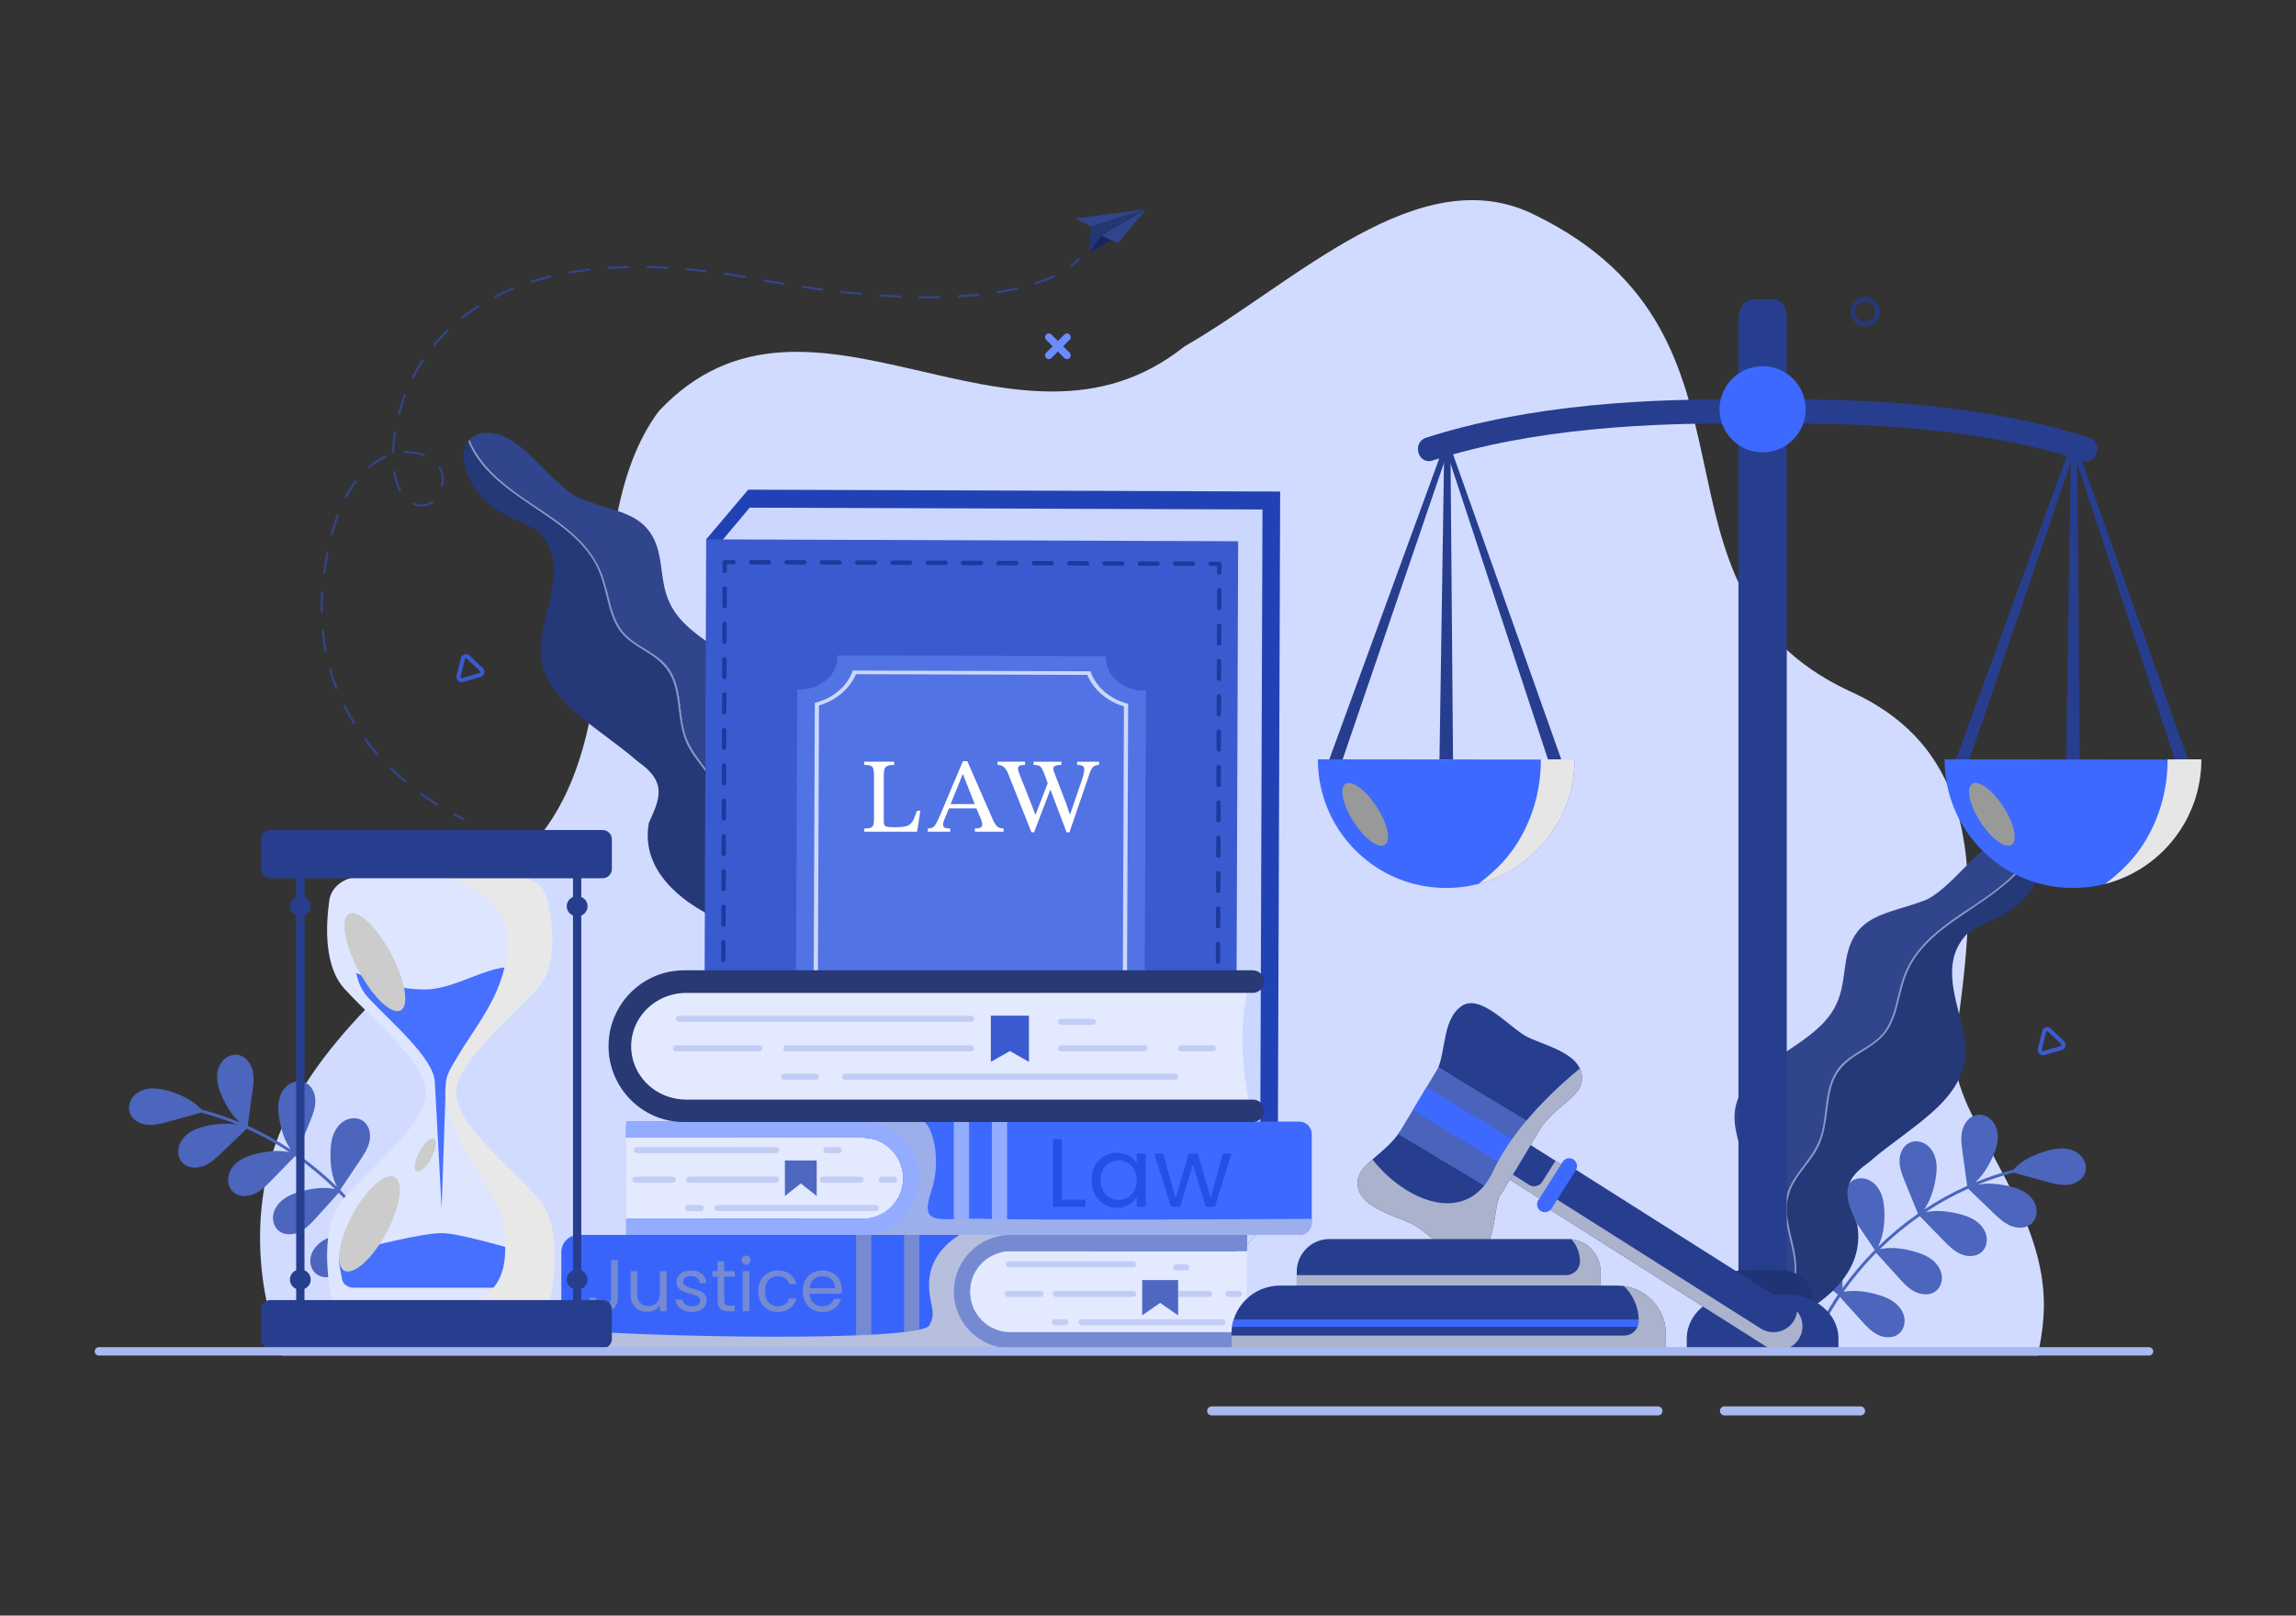 <svg xmlns="http://www.w3.org/2000/svg" enable-background="new 0 0 1364 960" viewBox="0 0 1364 960" id="LawFirmServices"><rect x="0" y="0" width="1364" height="960" fill="#333333" stroke="none"/><path fill="#d1dbff" d="M1214.19,778.11c-0.23,7.51-1.14,15.01-2.65,22.39c-0.35,1.68-0.72,3.34-1.12,5H167.95
			c-0.66-1.66-1.29-3.32-1.91-5c-15.59-42.93-16.17-92.27,2.99-133.86c29.74-62.83,90.16-101.63,135.14-152.97
			c78.34-65.76,33.96-197.79,87.24-269.42c89.88-95.43,210.67,42.62,312.18-38.35c65.28-37.32,139.69-112.89,208.59-78
			c148.63,72.83,55.19,221,186.23,282.6c82.07,36.57,77.04,117.25,62.21,214.35c0.27,11.32,3.92,22.18,8.44,32.48
			C1187.07,695.82,1215.42,733.37,1214.19,778.11z" class="colorfff7d1 svgShape"></path><path fill="#4c65bd" d="M187.7 756.84c-2.93-2.43-3.95-6.71-3.02-10.4.93-3.69 3.56-6.79 6.72-8.91 3.16-2.12 6.83-3.36 10.51-4.32 6.1-1.58 12.59-2.42 18.73-1.22-5.31-7.57-11.21-14.73-17.63-21.41-.58-.61-1.18-1.2-1.77-1.8-4.42 4.9-8.84 9.79-13.27 14.69-2.95 3.27-6 6.61-9.96 8.54-3.96 1.93-9.09 2.13-12.48-.68-2.93-2.43-3.95-6.71-3.02-10.4.93-3.69 3.56-6.79 6.72-8.91 3.16-2.12 6.83-3.36 10.51-4.32 6.29-1.63 13-2.47 19.31-1.1-7.35-7.19-15.29-13.76-23.73-19.62-4.67 4.79-9.34 9.58-14.01 14.37-3.07 3.15-6.25 6.38-10.28 8.15-4.03 1.78-9.17 1.78-12.45-1.16-2.84-2.54-3.69-6.85-2.62-10.51s3.82-6.65 7.05-8.65c3.24-2 6.95-3.1 10.67-3.91 5.96-1.3 12.26-1.9 18.17-.64-6.2-4.1-12.65-7.83-19.31-11.13-1.97-.98-3.97-1.91-5.97-2.81-4.97 4.77-9.93 9.53-14.9 14.3-3.18 3.05-6.46 6.17-10.54 7.81-4.09 1.64-9.22 1.48-12.41-1.57-2.75-2.63-3.46-6.97-2.28-10.59 1.19-3.61 4.03-6.52 7.33-8.41 3.3-1.89 7.05-2.87 10.79-3.56 5.35-.99 10.96-1.4 16.27-.44-6.91-2.82-14-5.19-21.23-7.1-6.47 1.78-12.94 3.56-19.41 5.34-4.25 1.17-8.62 2.35-13 1.85-4.38-.5-8.82-3.08-10.17-7.28-1.17-3.62.27-7.77 3.04-10.39 2.77-2.61 6.65-3.81 10.46-3.91 3.81-.09 7.57.83 11.2 2 6.68 2.16 13.28 5.36 17.95 10.55.02 0 .05 0 .07.01 7.69 2.02 15.24 4.56 22.58 7.6-4.18-3.82-7.32-8.83-9.78-13.98-1.64-3.44-3.05-7.04-3.46-10.83-.41-3.79.27-7.79 2.5-10.88 2.23-3.09 6.15-5.06 9.9-4.38 4.34.79 7.48 4.85 8.56 9.12 1.07 4.27.48 8.76-.13 13.12-.91 6.64-1.83 13.28-2.75 19.92 8.87 3.98 17.42 8.69 25.54 14.05-3.42-4.88-5.35-10.81-6.51-16.71-.74-3.74-1.21-7.58-.66-11.34.55-3.77 2.2-7.48 5.12-9.91 2.92-2.44 7.22-3.37 10.68-1.78 4.01 1.84 6.05 6.55 6.02 10.95-.02 4.4-1.72 8.6-3.38 12.68-2.54 6.2-5.07 12.4-7.61 18.61.25.17.51.34.76.52 8.21 5.77 15.95 12.21 23.12 19.23-3.11-5.91-3.97-12.87-3.91-19.6.04-3.81.35-7.66 1.65-11.24 1.3-3.58 3.67-6.88 7.03-8.67 3.36-1.79 7.76-1.84 10.83.42 3.55 2.61 4.6 7.64 3.68 11.94-.92 4.31-3.42 8.07-5.88 11.73-3.86 5.74-7.72 11.48-11.58 17.21.1.1.2.2.29.3l.19-.04c-.04.04-.07.08-.11.12 6.87 6.94 13.18 14.42 18.86 22.37-.48-5.98.84-12.12 2.81-17.84 1.26-3.67 2.81-7.3 5.21-10.34 2.4-3.04 5.76-5.47 9.58-6.13 3.82-.66 8.09.71 10.33 3.87 2.59 3.66 1.99 8.86-.28 12.72-2.27 3.87-5.91 6.71-9.46 9.45-5.04 3.9-10.08 7.79-15.12 11.69-.13.14-.26.29-.39.43 6.02 8.92 11.23 18.37 15.51 28.24.45 1.04-1.09 1.95-1.55.89-4.21-9.71-9.31-19-15.19-27.77-4.2 4.64-8.39 9.29-12.59 13.93-2.95 3.27-6 6.61-9.96 8.54C196.23 759.45 191.1 759.66 187.7 756.84zM1128.12 792.51c2.93-2.43 3.95-6.71 3.02-10.4-.93-3.69-3.56-6.79-6.72-8.91-3.16-2.12-6.83-3.36-10.51-4.32-6.1-1.58-12.59-2.42-18.73-1.22 5.31-7.57 11.21-14.73 17.63-21.41.58-.61 1.18-1.2 1.77-1.8 4.42 4.9 8.84 9.79 13.27 14.69 2.95 3.27 6 6.61 9.96 8.54 3.96 1.93 9.09 2.13 12.48-.68 2.93-2.43 3.95-6.71 3.02-10.4-.93-3.69-3.56-6.79-6.72-8.91-3.16-2.12-6.83-3.36-10.51-4.32-6.29-1.63-13-2.47-19.31-1.1 7.35-7.19 15.29-13.76 23.73-19.62 4.67 4.79 9.34 9.58 14.01 14.37 3.07 3.15 6.25 6.38 10.28 8.15 4.03 1.78 9.17 1.78 12.45-1.16 2.84-2.54 3.69-6.85 2.62-10.51-1.07-3.65-3.82-6.65-7.05-8.65-3.24-2-6.95-3.1-10.67-3.91-5.96-1.3-12.26-1.9-18.17-.64 6.2-4.1 12.65-7.83 19.31-11.13 1.97-.98 3.97-1.91 5.97-2.81 4.97 4.77 9.93 9.53 14.9 14.3 3.18 3.05 6.46 6.17 10.54 7.81 4.09 1.64 9.22 1.48 12.41-1.57 2.75-2.63 3.46-6.97 2.28-10.59-1.19-3.61-4.03-6.52-7.33-8.41-3.3-1.89-7.05-2.87-10.79-3.56-5.35-.99-10.96-1.4-16.27-.44 6.91-2.82 14-5.19 21.23-7.1 6.47 1.78 12.94 3.56 19.41 5.34 4.25 1.17 8.62 2.35 13 1.85 4.38-.5 8.82-3.08 10.17-7.28 1.17-3.62-.27-7.77-3.04-10.39-2.77-2.61-6.65-3.81-10.46-3.91-3.81-.09-7.57.83-11.2 2-6.68 2.16-13.28 5.36-17.95 10.55-.02 0-.05 0-.07.01-7.69 2.02-15.24 4.56-22.58 7.6 4.18-3.82 7.32-8.83 9.78-13.98 1.64-3.44 3.05-7.04 3.46-10.83.41-3.79-.27-7.79-2.5-10.88-2.23-3.09-6.15-5.06-9.9-4.38-4.34.79-7.48 4.85-8.56 9.12-1.07 4.27-.48 8.76.13 13.12.91 6.64 1.83 13.28 2.75 19.92-8.87 3.98-17.42 8.69-25.54 14.05 3.42-4.88 5.35-10.81 6.51-16.71.74-3.74 1.21-7.58.66-11.34-.55-3.77-2.2-7.48-5.12-9.91-2.92-2.44-7.22-3.37-10.68-1.78-4.01 1.84-6.05 6.55-6.02 10.95.02 4.4 1.72 8.6 3.38 12.68 2.54 6.2 5.07 12.4 7.61 18.61-.25.17-.51.34-.76.52-8.21 5.77-15.95 12.21-23.12 19.23 3.11-5.91 3.97-12.87 3.91-19.6-.04-3.81-.35-7.66-1.65-11.24-1.3-3.58-3.67-6.88-7.03-8.67-3.36-1.79-7.76-1.84-10.83.42-3.55 2.61-4.6 7.64-3.68 11.94.92 4.31 3.42 8.07 5.88 11.73 3.86 5.74 7.72 11.48 11.58 17.21-.1.1-.2.2-.29.3l-.19-.04c.04.04.07.08.11.12-6.87 6.94-13.18 14.42-18.86 22.37.48-5.98-.84-12.12-2.81-17.84-1.26-3.67-2.81-7.3-5.21-10.34-2.4-3.04-5.76-5.47-9.58-6.13-3.82-.66-8.09.71-10.33 3.87-2.59 3.66-1.99 8.86.28 12.72 2.27 3.87 5.91 6.71 9.46 9.45 5.04 3.9 10.08 7.79 15.12 11.69.13.14.26.29.39.43-6.02 8.92-11.23 18.37-15.51 28.24-.45 1.04 1.09 1.95 1.55.89 4.21-9.71 9.31-19 15.19-27.77 4.2 4.64 8.39 9.29 12.59 13.93 2.95 3.27 6 6.61 9.96 8.54C1119.6 795.13 1124.73 795.33 1128.12 792.51z" class="colorb0bd4c svgShape"></path><path fill="#31458c" d="M397.99,358.55c10.97,23.15,44.85,30.66,57.37,53.81c6.67,13.6,0.5,26.39-2.5,38.85
					c-3.4,22.9-5.87,48.78,2.81,73.76c4.75,11.38,13.4,22.12,16.11,33.63c-10.57-0.88-23.16-3.68-35.44-8.29
					c-0.23-0.27-0.45-0.56-0.67-0.83c-8.54-10.95-14.35-24.36-12.9-38.47c1.32-12.85,7.81-25.65,4.65-38.71
					c-1.73-7.14-6.36-13.05-10.71-18.79c-4.49-5.93-8.46-11.9-10.29-19.19c-3.07-12.17-1.65-26.24-9.11-36.98
					c-4.56-6.55-11.86-10.07-18.37-14.28c-3.65-2.35-7.11-5.03-9.7-8.56c-2.21-3.01-3.79-6.4-5.01-9.92
					c-2.4-6.93-3.52-14.23-5.81-21.19c-2.32-7.07-6.14-13.43-11.01-19.04c-10.65-12.24-24.95-20.28-38.06-29.51
					c-11.86-8.35-23.88-18.43-29.77-32.06c-0.2-0.46-0.39-0.93-0.57-1.4c1.52-1.63,3.58-2.93,6.22-3.8
					c23.09-4.43,39.05,28.44,59.02,38.55c23.92,9.36,44.07,7.7,48.19,38.39C393.7,342.52,394.13,350.7,397.99,358.55z" class="color318c85 svgShape"></path><path fill="#253878" d="M309.33,294.83c13.11,9.23,27.41,17.27,38.06,29.51c4.87,5.61,8.69,11.97,11.01,19.04
					c2.29,6.97,3.41,14.26,5.81,21.19c1.22,3.51,2.8,6.91,5.01,9.92c2.59,3.52,6.05,6.2,9.7,8.56c6.52,4.22,13.81,7.74,18.37,14.28
					c7.47,10.74,6.04,24.81,9.11,36.98c1.84,7.29,5.8,13.26,10.29,19.19c4.35,5.74,8.98,11.65,10.71,18.79
					c3.16,13.05-3.33,25.86-4.65,38.71c-1.45,14.12,4.36,27.52,12.9,38.47c0.22,0.28,0.45,0.56,0.67,0.83
					c-0.63-0.23-1.24-0.47-1.86-0.72c-28.28-11.06-54.23-31.73-48.99-60.57c5.81-13.31,11.9-23.72-6.53-36.48
					c-28.05-24.41-65.36-40.08-56.46-77.68c2.8-16.98,14.68-41.04-2.44-58.54c-7.73-6-17.39-7.88-25.25-13.64
					c-14.66-9.23-24.57-30.17-16.57-40.44c0.22-0.31,0.48-0.6,0.76-0.89c0.18,0.47,0.37,0.94,0.57,1.4
					C285.46,276.4,297.47,286.48,309.33,294.83z" class="color257872 svgShape"></path><path fill="#8b99c9" d="M309.33,294.83c13.11,9.23,27.41,17.27,38.06,29.51c4.87,5.61,8.69,11.97,11.01,19.04
					c2.29,6.97,3.41,14.26,5.81,21.19c1.22,3.51,2.8,6.91,5.01,9.92c2.59,3.52,6.05,6.2,9.7,8.56c6.52,4.22,13.81,7.74,18.37,14.28
					c7.47,10.74,6.04,24.81,9.11,36.98c1.84,7.29,5.8,13.26,10.29,19.19c4.35,5.74,8.98,11.65,10.71,18.79
					c3.16,13.05-3.33,25.86-4.65,38.71c-1.45,14.12,4.36,27.52,12.9,38.47c0.22,0.28,0.45,0.56,0.67,0.83
					c-0.63-0.23-1.24-0.47-1.86-0.72c-2.01-2.62-3.88-5.4-5.58-8.36c-3.12-5.46-5.49-11.38-6.61-17.58
					c-1.19-6.59-0.74-13.15,0.6-19.69c1.37-6.67,3.44-13.22,4.14-20.01c0.82-7.76-0.88-14.82-5.05-21.43
					c-4.09-6.47-9.47-12.05-13.07-18.83c-3.03-5.72-4.27-12.05-5.14-18.4c-0.9-6.63-1.42-13.4-3.55-19.79
					c-2.58-7.76-7.9-12.94-14.71-17.23c-6.59-4.15-13.6-7.85-18-14.53c-3.89-5.92-5.57-12.94-7.23-19.73
					c-1.83-7.49-3.84-14.8-7.94-21.41c-4.38-7.03-10.34-12.93-16.73-18.11c-19.25-15.61-47.81-27.97-57.34-52.25
					c0.22-0.31,0.48-0.6,0.76-0.89c0.18,0.47,0.37,0.94,0.57,1.4C285.46,276.4,297.47,286.48,309.33,294.83z" class="color8bc9c4 svgShape"></path><path fill="#31458c" d="M1090.78,597.02c-10.97,23.15-44.85,30.66-57.37,53.81c-6.67,13.6-0.5,26.39,2.5,38.85
					c3.4,22.9,5.87,48.78-2.81,73.76c-4.75,11.38-13.4,22.12-16.11,33.63c10.57-0.88,23.16-3.68,35.44-8.29
					c0.23-0.27,0.45-0.56,0.67-0.83c8.54-10.95,14.35-24.36,12.9-38.47c-1.32-12.85-7.81-25.65-4.65-38.71
					c1.73-7.14,6.36-13.05,10.71-18.79c4.49-5.93,8.46-11.9,10.29-19.19c3.07-12.17,1.65-26.24,9.11-36.98
					c4.56-6.55,11.86-10.07,18.37-14.28c3.65-2.35,7.11-5.03,9.7-8.56c2.21-3.01,3.79-6.4,5.01-9.92c2.4-6.93,3.52-14.23,5.81-21.19
					c2.32-7.07,6.14-13.43,11.01-19.04c10.65-12.24,24.95-20.28,38.06-29.51c11.86-8.35,23.88-18.43,29.77-32.06
					c0.2-0.46,0.39-0.93,0.57-1.4c-1.52-1.63-3.58-2.93-6.22-3.8c-23.09-4.43-39.05,28.44-59.02,38.55
					c-23.92,9.36-44.07,7.7-48.19,38.39C1095.07,580.99,1094.63,589.17,1090.78,597.02z" class="color318c85 svgShape"></path><path fill="#253878" d="M1179.43,533.3c-13.11,9.23-27.41,17.27-38.06,29.51c-4.87,5.61-8.69,11.97-11.01,19.04
					c-2.29,6.97-3.41,14.26-5.81,21.19c-1.22,3.51-2.8,6.91-5.01,9.92c-2.59,3.52-6.05,6.2-9.7,8.56
					c-6.52,4.22-13.81,7.74-18.37,14.28c-7.47,10.74-6.04,24.81-9.11,36.98c-1.84,7.29-5.8,13.26-10.29,19.19
					c-4.35,5.74-8.98,11.65-10.71,18.79c-3.16,13.05,3.33,25.86,4.65,38.71c1.45,14.12-4.36,27.52-12.9,38.47
					c-0.22,0.28-0.45,0.56-0.67,0.83c0.63-0.23,1.24-0.47,1.86-0.72c28.28-11.06,54.23-31.73,48.99-60.57
					c-5.81-13.31-11.9-23.72,6.54-36.48c28.05-24.41,65.36-40.08,56.46-77.68c-2.8-16.98-14.68-41.04,2.44-58.54
					c7.73-6,17.39-7.88,25.25-13.64c14.66-9.23,24.57-30.17,16.57-40.44c-0.22-0.31-0.48-0.6-0.76-0.89
					c-0.18,0.47-0.37,0.94-0.57,1.4C1203.31,514.87,1191.29,524.95,1179.43,533.3z" class="color257872 svgShape"></path><path fill="#8b99c9" d="M1179.43,533.3c-13.11,9.23-27.41,17.27-38.06,29.51c-4.87,5.61-8.69,11.97-11.01,19.04
					c-2.29,6.97-3.41,14.26-5.81,21.19c-1.22,3.51-2.8,6.91-5.01,9.92c-2.59,3.52-6.05,6.2-9.7,8.56
					c-6.52,4.22-13.81,7.74-18.37,14.28c-7.47,10.74-6.04,24.81-9.11,36.98c-1.84,7.29-5.8,13.26-10.29,19.19
					c-4.35,5.74-8.98,11.65-10.71,18.79c-3.16,13.05,3.33,25.86,4.65,38.71c1.45,14.12-4.36,27.52-12.9,38.47
					c-0.22,0.28-0.45,0.56-0.67,0.83c0.63-0.23,1.24-0.47,1.86-0.72c2.01-2.62,3.88-5.4,5.58-8.36c3.12-5.46,5.49-11.38,6.61-17.58
					c1.19-6.59,0.74-13.15-0.6-19.69c-1.37-6.67-3.44-13.22-4.14-20.01c-0.82-7.76,0.88-14.82,5.05-21.43
					c4.09-6.47,9.47-12.05,13.07-18.83c3.03-5.72,4.27-12.05,5.14-18.4c0.9-6.63,1.42-13.4,3.55-19.79
					c2.58-7.76,7.9-12.94,14.71-17.23c6.59-4.15,13.6-7.85,18-14.53c3.89-5.92,5.57-12.94,7.23-19.73
					c1.83-7.49,3.84-14.8,7.94-21.41c4.38-7.03,10.34-12.93,16.73-18.11c19.25-15.61,47.81-27.97,57.34-52.25
					c-0.22-0.31-0.48-0.6-0.76-0.89c-0.18,0.47-0.37,0.94-0.57,1.4C1203.31,514.87,1191.29,524.95,1179.43,533.3z" class="color8bc9c4 svgShape"></path><polygon fill="#2142b5" points="759.01 718.27 734.04 747.81 442.98 717.16 419.51 320.5 444.48 290.97 760.52 292.08" class="colorb52121 svgShape"></polygon><polygon fill="#ccd7ff" points="748.5 730.71 734.04 747.81 432.47 727.81 428.36 321.94 445.36 301.66 750.01 302.74" class="colorfff4cc svgShape"></polygon><rect width="426.19" height="316.04" x="363.68" y="376.14" fill="#3a5bcf" transform="rotate(-89.797 576.77 534.153)" class="colorcf3a3a svgShape"></rect><path fill="#5273e3" d="M680.75,410.37v1.08l-0.81,196.49l-1.26-0.01h-0.08c-5.98,0-11.62,1.99-15.86,5.6
						c-4.27,3.62-6.64,8.46-6.66,13.61v1.08l-1.26-0.01l-158.32-0.47l0.01-1.08c0.02-5.15-2.31-10-6.54-13.65
						c-4.24-3.65-9.89-5.67-15.91-5.69h-1.26l0.01-1.08l0.81-196.49h1.34c5.99,0,11.62-1.98,15.87-5.59
						c4.27-3.63,6.64-8.46,6.65-13.61l0.01-1.08h1.26l158.31,0.48v1.08c-0.03,5.15,2.3,10,6.53,13.65
						c4.24,3.65,9.89,5.67,15.91,5.69H680.75z" class="colore35252 svgShape"></path><path fill="#ccd7ff" d="M646.9,619.21l-141.18-0.42l-0.28-0.75c-1.59-4.3-4.29-8.12-8.05-11.35c-3.76-3.24-8.2-5.58-13.21-6.97
							l-0.87-0.24l0.75-181.83l0.88-0.24c5.02-1.36,9.49-3.67,13.27-6.89c3.79-3.22,6.53-7.03,8.15-11.31l0.28-0.75l141.16,0.43
							l0.28,0.75c1.56,4.23,4.35,8.16,8.05,11.36c3.77,3.24,8.22,5.58,13.22,6.97l0.87,0.24l-0.75,181.82l-0.88,0.24
							c-5.02,1.36-9.49,3.68-13.27,6.9c-3.73,3.17-6.55,7.07-8.15,11.3L646.9,619.21z M507.56,616.64l137.53,0.41
							c1.76-4.26,4.68-8.2,8.47-11.42c3.79-3.23,8.41-5.7,13.41-7.17l0.74-178.7c-4.98-1.51-9.58-4-13.36-7.25
							c-3.77-3.25-6.65-7.2-8.38-11.48l-137.52-0.42c-1.76,4.26-4.68,8.2-8.48,11.43c-3.79,3.22-8.41,5.69-13.41,7.16l-0.73,178.7
							c4.99,1.51,9.58,4.01,13.35,7.25C503.01,608.46,505.82,612.32,507.56,616.64z" class="colorfff4cc svgShape"></path><path fill="#1c399c" d="M722.99 735.61C722.99 735.61 722.99 735.61 722.99 735.61l-5.22-.02c-.72 0-1.3-.59-1.3-1.31 0-.72.59-1.3 1.31-1.3 0 0 0 0 0 0l3.92.01.01-3.92c0-.72.59-1.3 1.31-1.3 0 0 0 0 0 0 .72 0 1.3.59 1.3 1.31l-.02 5.22C724.29 735.03 723.71 735.61 722.99 735.61zM707.27 735.56C707.27 735.56 707.27 735.56 707.27 735.56l-10.5-.04c-.72 0-1.3-.59-1.3-1.31 0-.72.59-1.3 1.31-1.3 0 0 0 0 0 0l10.5.04c.72 0 1.3.59 1.3 1.31C708.58 734.98 707.99 735.56 707.27 735.56zM686.28 735.48C686.28 735.48 686.28 735.48 686.28 735.48l-10.5-.04c-.72 0-1.3-.59-1.3-1.31 0-.72.59-1.3 1.31-1.3 0 0 0 0 0 0l10.5.04c.72 0 1.3.59 1.3 1.31C687.58 734.9 687 735.48 686.28 735.48zM665.29 735.41C665.29 735.41 665.29 735.41 665.29 735.41l-10.5-.04c-.72 0-1.3-.59-1.3-1.31 0-.72.59-1.3 1.31-1.3 0 0 0 0 0 0l10.5.04c.72 0 1.3.59 1.3 1.31C666.59 734.83 666.01 735.41 665.29 735.41zM644.29 735.33C644.29 735.33 644.29 735.33 644.29 735.33l-10.5-.04c-.72 0-1.3-.59-1.3-1.31 0-.72.59-1.3 1.31-1.3 0 0 0 0 0 0l10.5.04c.72 0 1.3.59 1.3 1.31C645.6 734.75 645.01 735.33 644.29 735.33zM623.3 735.26C623.3 735.26 623.3 735.26 623.3 735.26l-10.5-.04c-.72 0-1.3-.59-1.3-1.31 0-.72.59-1.3 1.31-1.3 0 0 0 0 0 0l10.5.04c.72 0 1.3.59 1.3 1.31C624.6 734.68 624.02 735.26 623.3 735.26zM602.31 735.18C602.31 735.18 602.31 735.18 602.31 735.18l-10.5-.04c-.72 0-1.3-.59-1.3-1.31 0-.72.59-1.3 1.31-1.3 0 0 0 0 0 0l10.5.04c.72 0 1.3.59 1.3 1.31C603.61 734.6 603.03 735.18 602.31 735.18zM581.32 735.11C581.31 735.11 581.31 735.11 581.32 735.11l-10.5-.04c-.72 0-1.3-.59-1.3-1.31 0-.72.59-1.3 1.31-1.3 0 0 0 0 0 0l10.5.04c.72 0 1.3.59 1.3 1.31C582.62 734.53 582.03 735.11 581.32 735.11zM560.32 735.04C560.32 735.04 560.32 735.04 560.32 735.04l-10.5-.04c-.72 0-1.3-.59-1.3-1.31 0-.72.59-1.3 1.31-1.3 0 0 0 0 0 0l10.5.04c.72 0 1.3.59 1.3 1.31C561.62 734.46 561.04 735.04 560.32 735.04zM539.33 734.96C539.33 734.96 539.33 734.96 539.33 734.96l-10.5-.04c-.72 0-1.3-.59-1.3-1.31 0-.72.59-1.3 1.31-1.3 0 0 0 0 0 0l10.5.04c.72 0 1.3.59 1.3 1.31C540.63 734.38 540.05 734.96 539.33 734.96zM518.34 734.89C518.33 734.89 518.33 734.89 518.34 734.89l-10.5-.04c-.72 0-1.3-.59-1.3-1.31 0-.72.59-1.3 1.31-1.3 0 0 0 0 0 0l10.5.04c.72 0 1.3.59 1.3 1.31C519.64 734.31 519.05 734.89 518.34 734.89zM497.34 734.81C497.34 734.81 497.34 734.81 497.34 734.81l-10.5-.04c-.72 0-1.3-.59-1.3-1.31 0-.72.59-1.3 1.31-1.3 0 0 0 0 0 0l10.5.04c.72 0 1.3.59 1.3 1.31C498.65 734.23 498.06 734.81 497.34 734.81zM476.35 734.74C476.35 734.74 476.35 734.74 476.35 734.74l-10.5-.04c-.72 0-1.3-.59-1.3-1.31 0-.72.59-1.3 1.31-1.3 0 0 0 0 0 0l10.5.04c.72 0 1.3.59 1.3 1.31C477.65 734.16 477.07 734.74 476.35 734.74zM455.36 734.67C455.35 734.67 455.35 734.67 455.36 734.67l-10.5-.04c-.72 0-1.3-.59-1.3-1.31 0-.72.59-1.3 1.31-1.3 0 0 0 0 0 0l10.5.04c.72 0 1.3.59 1.3 1.31C456.66 734.08 456.08 734.67 455.36 734.67zM434.36 734.59C434.36 734.59 434.36 734.59 434.36 734.59l-5.22-.02c-.35 0-.68-.14-.92-.39-.24-.25-.38-.58-.38-.92l.02-5.22c0-.72.6-1.31 1.31-1.3.72 0 1.3.59 1.3 1.31l-.01 3.92 3.92.01c.72 0 1.3.59 1.3 1.31C435.67 734.01 435.08 734.59 434.36 734.59zM429.2 718.84C429.2 718.84 429.2 718.84 429.2 718.84c-.73 0-1.31-.59-1.31-1.31l.04-10.51c0-.72.59-1.3 1.31-1.3 0 0 0 0 0 0 .72 0 1.3.59 1.3 1.31l-.04 10.51C430.5 718.26 429.92 718.84 429.2 718.84zM429.27 697.83C429.27 697.83 429.27 697.83 429.27 697.83c-.73 0-1.31-.59-1.31-1.31l.04-10.51c0-.72.59-1.3 1.31-1.3 0 0 0 0 0 0 .72 0 1.3.59 1.3 1.31l-.04 10.51C430.57 697.25 429.99 697.83 429.27 697.83zM429.35 676.81C429.35 676.81 429.34 676.81 429.35 676.81c-.73 0-1.31-.59-1.31-1.31l.04-10.51c0-.72.59-1.3 1.31-1.3 0 0 0 0 0 0 .72 0 1.3.59 1.3 1.31l-.04 10.51C430.65 676.23 430.07 676.81 429.35 676.81zM429.42 655.79C429.42 655.79 429.42 655.79 429.42 655.79c-.73 0-1.31-.59-1.31-1.31l.04-10.51c0-.72.59-1.3 1.31-1.3 0 0 0 0 0 0 .72 0 1.3.59 1.3 1.31l-.04 10.51C430.72 655.21 430.14 655.79 429.42 655.79zM429.5 634.77C429.49 634.77 429.49 634.77 429.5 634.77c-.73 0-1.31-.59-1.31-1.31l.04-10.51c0-.72.59-1.3 1.31-1.3 0 0 0 0 0 0 .72 0 1.3.59 1.3 1.31l-.04 10.51C430.8 634.19 430.21 634.77 429.5 634.77zM429.57 613.76C429.57 613.76 429.57 613.76 429.57 613.76c-.73 0-1.31-.59-1.31-1.31l.04-10.51c0-.72.59-1.3 1.31-1.3 0 0 0 0 0 0 .72 0 1.3.59 1.3 1.31l-.04 10.51C430.87 613.18 430.29 613.76 429.57 613.76zM429.64 592.74C429.64 592.74 429.64 592.74 429.64 592.74c-.73 0-1.31-.59-1.31-1.31l.04-10.51c0-.72.59-1.3 1.31-1.3 0 0 0 0 0 0 .72 0 1.3.59 1.3 1.31l-.04 10.51C430.95 592.16 430.36 592.74 429.64 592.74zM429.72 571.72C429.72 571.72 429.72 571.72 429.72 571.72c-.73 0-1.31-.59-1.31-1.31l.04-10.51c0-.72.59-1.3 1.31-1.3 0 0 0 0 0 0 .72 0 1.3.59 1.3 1.31l-.04 10.51C431.02 571.14 430.44 571.72 429.72 571.72zM429.79 550.7C429.79 550.7 429.79 550.7 429.79 550.7c-.73 0-1.31-.59-1.31-1.31l.04-10.51c0-.72.59-1.3 1.31-1.3 0 0 0 0 0 0 .72 0 1.3.59 1.3 1.31l-.04 10.51C431.1 550.12 430.51 550.7 429.79 550.7zM429.87 529.69C429.87 529.69 429.86 529.69 429.87 529.69c-.73 0-1.31-.59-1.31-1.31l.04-10.51c0-.72.59-1.3 1.31-1.3 0 0 0 0 0 0 .72 0 1.3.59 1.3 1.31l-.04 10.51C431.17 529.11 430.59 529.69 429.87 529.69zM429.94 508.67C429.94 508.67 429.94 508.67 429.94 508.67c-.73 0-1.31-.59-1.31-1.31l.04-10.51c0-.72.59-1.3 1.31-1.3 0 0 0 0 0 0 .72 0 1.3.59 1.3 1.31l-.04 10.51C431.24 508.09 430.66 508.67 429.94 508.67zM430.02 487.65C430.01 487.65 430.01 487.65 430.02 487.65c-.73 0-1.31-.59-1.31-1.31l.04-10.51c0-.72.59-1.3 1.31-1.3 0 0 0 0 0 0 .72 0 1.3.59 1.3 1.31l-.04 10.51C431.32 487.07 430.73 487.65 430.02 487.65zM430.09 466.64C430.09 466.64 430.09 466.64 430.09 466.64c-.73 0-1.31-.59-1.31-1.31l.04-10.51c0-.72.59-1.3 1.31-1.3 0 0 0 0 0 0 .72 0 1.3.59 1.3 1.31l-.04 10.51C431.39 466.05 430.81 466.64 430.09 466.64zM430.16 445.62C430.16 445.62 430.16 445.62 430.16 445.62c-.73 0-1.31-.59-1.31-1.31l.04-10.51c0-.72.59-1.3 1.31-1.3 0 0 0 0 0 0 .72 0 1.3.59 1.3 1.31l-.04 10.51C431.47 445.04 430.88 445.62 430.16 445.62zM430.24 424.6C430.24 424.6 430.24 424.6 430.24 424.6c-.73 0-1.31-.59-1.31-1.31l.04-10.51c0-.72.59-1.3 1.31-1.3 0 0 0 0 0 0 .72 0 1.3.59 1.3 1.31l-.04 10.51C431.54 424.02 430.96 424.6 430.24 424.6zM430.31 403.58C430.31 403.58 430.31 403.58 430.31 403.58c-.73 0-1.31-.59-1.31-1.31l.04-10.51c0-.72.59-1.3 1.31-1.3 0 0 0 0 0 0 .72 0 1.3.59 1.3 1.31l-.04 10.51C431.62 403 431.03 403.58 430.31 403.58zM430.39 382.57C430.39 382.57 430.38 382.57 430.39 382.57c-.73 0-1.31-.59-1.31-1.31l.04-10.51c0-.72.59-1.3 1.31-1.3 0 0 0 0 0 0 .72 0 1.3.59 1.3 1.31l-.04 10.51C431.69 381.98 431.11 382.57 430.39 382.57zM430.46 361.55C430.46 361.55 430.46 361.55 430.46 361.55c-.73 0-1.31-.59-1.31-1.31l.04-10.51c0-.72.59-1.3 1.31-1.3 0 0 0 0 0 0 .72 0 1.3.59 1.3 1.31l-.04 10.51C431.76 360.97 431.18 361.55 430.46 361.55zM430.54 340.53C430.54 340.53 430.53 340.53 430.54 340.53c-.73 0-1.31-.59-1.31-1.31l.02-5.22c0-.72.59-1.3 1.31-1.3 0 0 0 0 0 0l5.22.02c.72 0 1.3.59 1.3 1.31 0 .72-.59 1.3-1.31 1.3 0 0 0 0-.01 0l-3.92-.01-.01 3.92C431.84 339.95 431.26 340.53 430.54 340.53zM708.69 336.29C708.68 336.29 708.68 336.29 708.69 336.29l-10.5-.04c-.72 0-1.3-.59-1.3-1.31 0-.72.59-1.3 1.31-1.3 0 0 0 0 0 0l10.5.04c.72 0 1.3.59 1.3 1.31C709.99 335.71 709.41 336.29 708.69 336.29zM687.69 336.22C687.69 336.22 687.69 336.22 687.69 336.22l-10.5-.04c-.72 0-1.3-.59-1.3-1.31 0-.72.59-1.3 1.31-1.3 0 0 0 0 0 0l10.5.04c.72 0 1.3.59 1.3 1.31C689 335.64 688.41 336.22 687.69 336.22zM666.7 336.15C666.7 336.15 666.7 336.15 666.7 336.15l-10.5-.04c-.72 0-1.3-.59-1.3-1.31 0-.72.59-1.3 1.31-1.3 0 0 0 0 0 0l10.5.04c.72 0 1.3.59 1.3 1.31C668 335.56 667.42 336.15 666.7 336.15zM645.71 336.07C645.71 336.07 645.7 336.07 645.71 336.07l-10.5-.04c-.72 0-1.3-.59-1.3-1.31 0-.72.59-1.3 1.31-1.3 0 0 0 0 0 0l10.5.04c.72 0 1.3.59 1.3 1.31C647.01 335.49 646.43 336.07 645.71 336.07zM624.71 336C624.71 336 624.71 336 624.71 336l-10.5-.04c-.72 0-1.3-.59-1.3-1.31 0-.72.59-1.3 1.31-1.3 0 0 0 0 0 0l10.5.04c.72 0 1.3.59 1.3 1.31C626.02 335.42 625.43 336 624.71 336zM603.72 335.92C603.72 335.92 603.72 335.92 603.72 335.92l-10.5-.04c-.72 0-1.3-.59-1.3-1.31 0-.72.59-1.3 1.31-1.3 0 0 0 0 0 0l10.5.04c.72 0 1.3.59 1.3 1.31C605.02 335.34 604.44 335.92 603.72 335.92zM582.73 335.85C582.73 335.85 582.72 335.85 582.73 335.85l-10.5-.04c-.72 0-1.3-.59-1.3-1.31 0-.72.59-1.3 1.31-1.3 0 0 0 0 0 0l10.5.04c.72 0 1.3.59 1.3 1.31C584.03 335.27 583.45 335.85 582.73 335.85zM561.73 335.77C561.73 335.77 561.73 335.77 561.73 335.77l-10.5-.04c-.72 0-1.3-.59-1.3-1.31 0-.72.59-1.3 1.31-1.3 0 0 0 0 0 0l10.5.04c.72 0 1.3.59 1.3 1.31C563.04 335.19 562.45 335.77 561.73 335.77zM540.74 335.7C540.74 335.7 540.74 335.7 540.74 335.7l-10.5-.04c-.72 0-1.3-.59-1.3-1.31 0-.72.59-1.3 1.31-1.3 0 0 0 0 0 0l10.5.04c.72 0 1.3.59 1.3 1.31C542.04 335.12 541.46 335.7 540.74 335.7zM519.75 335.63C519.75 335.63 519.74 335.63 519.75 335.63l-10.5-.04c-.72 0-1.3-.59-1.3-1.31 0-.72.59-1.3 1.31-1.3 0 0 0 0 0 0l10.5.04c.72 0 1.3.59 1.3 1.31C521.05 335.05 520.47 335.63 519.75 335.63zM498.76 335.55C498.75 335.55 498.75 335.55 498.76 335.55l-10.5-.04c-.72 0-1.3-.59-1.3-1.31 0-.72.59-1.3 1.31-1.3 0 0 0 0 0 0l10.5.04c.72 0 1.3.59 1.3 1.31C500.06 334.97 499.47 335.55 498.76 335.55zM477.76 335.48C477.76 335.48 477.76 335.48 477.76 335.48l-10.5-.04c-.72 0-1.3-.59-1.3-1.31 0-.72.59-1.3 1.31-1.3 0 0 0 0 0 0l10.5.04c.72 0 1.3.59 1.3 1.31C479.06 334.9 478.48 335.48 477.76 335.48zM456.77 335.4C456.77 335.4 456.77 335.4 456.77 335.4l-10.5-.04c-.72 0-1.3-.59-1.3-1.31 0-.72.59-1.3 1.31-1.3 0 0 0 0 0 0l10.5.04c.72 0 1.3.59 1.3 1.31C458.07 334.82 457.49 335.4 456.77 335.4zM724.38 341.57C724.38 341.57 724.38 341.57 724.38 341.57c-.73 0-1.31-.59-1.31-1.31l.01-3.92-3.92-.01c-.72 0-1.3-.59-1.3-1.31 0-.72.59-1.3 1.31-1.3 0 0 0 0 0 0l5.22.02c.35 0 .68.14.92.39.24.25.38.58.38.92l-.02 5.22C725.69 340.99 725.1 341.57 724.38 341.57zM723.05 719.88C723.05 719.88 723.04 719.88 723.05 719.88c-.73 0-1.31-.59-1.31-1.31l.04-10.51c0-.72.59-1.3 1.31-1.3 0 0 0 0 0 0 .72 0 1.3.59 1.3 1.31l-.04 10.51C724.35 719.3 723.77 719.88 723.05 719.88zM723.12 698.87C723.12 698.87 723.12 698.87 723.12 698.87c-.73 0-1.31-.59-1.31-1.31l.04-10.51c0-.72.59-1.3 1.31-1.3 0 0 0 0 0 0 .72 0 1.3.59 1.3 1.31l-.04 10.51C724.42 698.28 723.84 698.87 723.12 698.87zM723.2 677.85C723.19 677.85 723.19 677.85 723.2 677.85c-.73 0-1.31-.59-1.31-1.31l.04-10.51c0-.72.59-1.3 1.31-1.3 0 0 0 0 0 0 .72 0 1.3.59 1.3 1.31l-.04 10.51C724.5 677.27 723.91 677.85 723.2 677.85zM723.27 656.83C723.27 656.83 723.27 656.83 723.27 656.83c-.73 0-1.31-.59-1.31-1.31l.04-10.51c0-.72.59-1.3 1.31-1.3 0 0 0 0 0 0 .72 0 1.3.59 1.3 1.31l-.04 10.51C724.57 656.25 723.99 656.83 723.27 656.83zM723.34 635.81C723.34 635.81 723.34 635.81 723.34 635.81c-.73 0-1.31-.59-1.31-1.31l.04-10.51c0-.72.59-1.3 1.31-1.3 0 0 0 0 0 0 .72 0 1.3.59 1.3 1.31l-.04 10.51C724.65 635.23 724.06 635.81 723.34 635.81zM723.42 614.8C723.42 614.8 723.42 614.8 723.42 614.8c-.73 0-1.31-.59-1.31-1.31l.04-10.51c0-.72.59-1.3 1.31-1.3 0 0 0 0 0 0 .72 0 1.3.59 1.3 1.31l-.04 10.51C724.72 614.22 724.14 614.8 723.42 614.8zM723.49 593.78C723.49 593.78 723.49 593.78 723.49 593.78c-.73 0-1.31-.59-1.3-1.31l.04-10.51c0-.72.59-1.3 1.31-1.3 0 0 0 0 0 0 .72 0 1.3.59 1.3 1.31l-.04 10.51C724.79 593.2 724.21 593.78 723.49 593.78zM723.57 572.76C723.57 572.76 723.56 572.76 723.57 572.76c-.73 0-1.31-.59-1.3-1.31l.04-10.51c0-.72.59-1.3 1.31-1.3 0 0 0 0 0 0 .72 0 1.3.59 1.3 1.31l-.04 10.51C724.87 572.18 724.29 572.76 723.57 572.76zM723.64 551.74C723.64 551.74 723.64 551.74 723.64 551.74c-.73 0-1.31-.59-1.31-1.31l.04-10.51c0-.72.59-1.3 1.31-1.3 0 0 0 0 0 0 .72 0 1.3.59 1.3 1.31l-.04 10.51C724.94 551.16 724.36 551.74 723.64 551.74zM723.72 530.73C723.71 530.73 723.71 530.73 723.72 530.73c-.73 0-1.31-.59-1.31-1.31l.04-10.51c0-.72.59-1.3 1.31-1.3 0 0 0 0 0 0 .72 0 1.3.59 1.3 1.31l-.04 10.51C725.02 530.15 724.43 530.73 723.72 530.73zM723.79 509.71C723.79 509.71 723.79 509.71 723.79 509.71c-.73 0-1.31-.59-1.31-1.31l.04-10.51c0-.72.59-1.3 1.31-1.3 0 0 0 0 0 0 .72 0 1.3.59 1.3 1.31l-.04 10.51C725.09 509.13 724.51 509.71 723.79 509.71zM723.86 488.69C723.86 488.69 723.86 488.69 723.86 488.69c-.73 0-1.31-.59-1.31-1.31l.04-10.51c0-.72.59-1.3 1.31-1.3 0 0 0 0 0 0 .72 0 1.3.59 1.3 1.31l-.04 10.51C725.17 488.11 724.58 488.69 723.86 488.69zM723.94 467.67C723.94 467.67 723.93 467.67 723.94 467.67c-.73 0-1.31-.59-1.31-1.31l.04-10.51c0-.72.59-1.3 1.31-1.3 0 0 0 0 0 0 .72 0 1.3.59 1.3 1.31l-.04 10.51C725.24 467.09 724.66 467.67 723.94 467.67zM724.01 446.66C724.01 446.66 724.01 446.66 724.01 446.66c-.73 0-1.31-.59-1.31-1.31l.04-10.51c0-.72.59-1.3 1.31-1.3 0 0 0 0 0 0 .72 0 1.3.59 1.3 1.31l-.04 10.51C725.32 446.08 724.73 446.66 724.01 446.66zM724.09 425.64C724.09 425.64 724.08 425.64 724.09 425.64c-.73 0-1.31-.59-1.31-1.31l.04-10.51c0-.72.59-1.3 1.31-1.3 0 0 0 0 0 0 .72 0 1.3.59 1.3 1.31l-.04 10.51C725.39 425.06 724.81 425.64 724.09 425.64zM724.16 404.62C724.16 404.62 724.16 404.62 724.16 404.62c-.73 0-1.31-.59-1.31-1.31l.04-10.51c0-.72.59-1.3 1.31-1.3 0 0 0 0 0 0 .72 0 1.3.59 1.3 1.31l-.04 10.51C725.46 404.04 724.88 404.62 724.16 404.62zM724.24 383.6C724.23 383.6 724.23 383.6 724.24 383.6c-.73 0-1.31-.59-1.31-1.31l.04-10.51c0-.72.59-1.3 1.31-1.3 0 0 0 0 0 0 .72 0 1.3.59 1.3 1.31l-.04 10.51C725.54 383.02 724.95 383.6 724.24 383.6zM724.31 362.59C724.31 362.59 724.31 362.59 724.31 362.59c-.73 0-1.31-.59-1.31-1.31l.04-10.51c0-.72.59-1.3 1.31-1.3 0 0 0 0 0 0 .72 0 1.3.59 1.3 1.31l-.04 10.51C725.61 362.01 725.03 362.59 724.31 362.59z" class="color9c1c1c svgShape"></path><g fill="#000000" class="color000000 svgShape"><path fill="#ffffff" d="M544.84 494.19h-31.39v-1.9c1.69 0 2.94-.15 3.77-.44.82-.29 1.36-.86 1.61-1.71.25-.84.38-2.09.38-3.73v-25.76c0-1.65-.13-2.91-.38-3.8-.25-.89-.79-1.5-1.61-1.84-.82-.34-2.08-.51-3.77-.51v-1.9h17.78v1.9c-1.69 0-2.98.18-3.89.54-.91.36-1.52.98-1.84 1.87-.32.89-.47 2.15-.47 3.8v27.47c0 1.39.34 2.3 1.01 2.72.67.42 1.94.63 3.8.63h2.91c2.11 0 3.82-.16 5.13-.47 1.31-.32 2.35-.85 3.13-1.61.78-.76 1.43-1.76 1.96-3.01.53-1.24 1.11-2.77 1.74-4.59h2.03L544.84 494.19zM564.46 494.19h-13.29v-1.9c1.18 0 2.13-.19 2.85-.57.72-.38 1.41-1.15 2.09-2.31.67-1.16 1.52-2.94 2.53-5.35l13.42-31.77h2.6l15 34.36c.93 2.07 1.82 3.52 2.69 4.37.86.84 2.14 1.27 3.83 1.27v1.9h-17.02v-1.9c.63 0 1.29-.04 1.96-.13.67-.08 1.24-.29 1.71-.63.46-.34.7-.86.7-1.58 0-.46-.07-1-.22-1.61-.15-.61-.43-1.38-.85-2.31l-2.72-6.33-.44-1.27-7.21-18.35h-.19l-7.4 18.35-.44 1.27-3.1 7.34c-.17.51-.33 1-.47 1.49-.15.49-.22 1.02-.22 1.61 0 .89.34 1.47 1.01 1.74.67.28 1.75.41 3.23.41V494.19zM580.66 480.33h-17.59l.95-2.53h15.7L580.66 480.33zM614.33 494.57h-1.58l-13.16-33.16c-.97-2.66-1.96-4.46-2.97-5.41-1.01-.95-2.34-1.44-3.99-1.49v-1.9h16.33v1.9c-1.6 0-2.7.18-3.29.54-.59.36-.89.88-.89 1.55 0 .8.29 1.96.89 3.48l7.34 18.48 1.96 5.32h.32l7.47-19.3 2.97 4.87h-1.84L614.33 494.57zM635.34 494.57h-1.71l-9.87-26.07-1.01-2.15-2.09-5.82c-.68-1.86-1.29-3.21-1.84-4.05-.55-.84-1.18-1.38-1.9-1.61-.72-.23-1.69-.35-2.91-.35v-1.9h16.52v1.9c-3.21 0-4.81.72-4.81 2.15 0 .51.13 1.1.38 1.77.25.68.48 1.31.7 1.9l6.58 17.09 2.09 6.27h.32l7.21-21.01c.21-.67.4-1.33.57-1.96.17-.63.31-1.26.41-1.87.1-.61.16-1.17.16-1.68 0-.97-.34-1.66-1.01-2.06-.68-.4-1.75-.6-3.23-.6v-1.9h13.04v1.9c-1.48.04-2.59.38-3.35 1.01-.76.63-1.44 1.75-2.03 3.35L635.34 494.57z" class="colorffffff svgShape"></path></g><g fill="#000000" class="color000000 svgShape"><path fill="#273e8f" d="M1061.49,191.95v589.08h-28.72V191.95c0-7.12,1.43-13.15,8.18-14.06l12.39-0.18
			C1060.56,178.71,1061.49,184.07,1061.49,191.95z" class="color8f4827 svgShape"></path><path fill="#273e8f" d="M1241.13,260.05c-61.53-19.63-132.33-23.77-196.92-22.46c-64.59-1.32-135.39,2.82-196.92,22.46
			c-8.66,2.73-4.94,16.38,3.77,13.6c60.02-19.16,128.8-22.74,191.55-21.94h1.6h1.6c62.75-0.8,131.53,2.78,191.55,21.94
			C1246.07,276.43,1249.79,262.78,1241.13,260.05z" class="color8f4827 svgShape"></path><polygon fill="#273e8f" points="855.16 451.2 863.21 451.2 861.65 261.41 858.05 261.41" class="color8f4827 svgShape"></polygon><polygon fill="#273e8f" points="920.88 455.08 927.69 451.75 860.48 262.22 857.74 263.36" class="color8f4827 svgShape"></polygon><polygon fill="#273e8f" points="796.28 455.2 789.47 451.86 858.5 262.9 861.54 264.2" class="color8f4827 svgShape"></polygon><path fill="#203375" d="M1077.27,776.87v-4.24c0-9.98-9.12-18.09-20.33-18.09h-19.64c-11.22,0-20.31,8.11-20.31,18.09v4.24H1077.27z
			" class="color753b20 svgShape"></path><path fill="#273e8f" d="M1092.19,801.48v-6.12c0-14.39-13.63-26.09-30.4-26.09h-29.37c-16.77,0-30.36,11.7-30.36,26.09v6.12H1092.19
			z" class="color8f4827 svgShape"></path><circle cx="1047.13" cy="243.18" r="25.58" fill="#3d69ff" class="colorffb83d svgShape"></circle><path fill="#3d69ff" d="M782.92,451.2c-0.04,35.59,24.22,65.54,57.16,74.05c0,0,0,0.04,0.04,0c6.07,1.56,12.43,2.4,19,2.4
				c42.17,0.04,76.28-34.12,76.33-76.29l-132.48-0.13L782.92,451.2z" class="colorffb83d svgShape"></path><path fill="#e6e6e6" d="M935.45,451.2c0.04,35.59-24.22,65.54-57.16,74.05c7.96-6.02,15.21-12.81,20.94-21.02
			c10.87-15.71,16.18-34.12,16.18-52.99L935.45,451.2z" class="colore6e6e6 svgShape"></path><ellipse cx="811.03" cy="483.88" fill="#999999" rx="8.17" ry="21.57" transform="rotate(-32.814 811.06 483.894)" class="color999999 svgShape"></ellipse><polygon fill="#273e8f" points="1227.47 451.2 1235.52 451.2 1233.96 261.41 1230.36 261.41" class="color8f4827 svgShape"></polygon><polygon fill="#273e8f" points="1293.19 455.08 1300 451.75 1232.79 262.22 1230.05 263.36" class="color8f4827 svgShape"></polygon><polygon fill="#273e8f" points="1168.58 455.2 1161.78 451.86 1230.81 262.9 1233.84 264.2" class="color8f4827 svgShape"></polygon><path fill="#3d69ff" d="M1155.23,451.2c-0.04,35.59,24.22,65.54,57.16,74.05c0,0,0,0.04,0.04,0c6.07,1.56,12.43,2.4,19,2.4
				c42.17,0.04,76.28-34.12,76.33-76.29l-132.48-0.13L1155.23,451.2z" class="colorffb83d svgShape"></path><path fill="#e6e6e6" d="M1307.76,451.2c0.04,35.59-24.22,65.54-57.16,74.05c7.96-6.02,15.21-12.81,20.94-21.02
			c10.87-15.71,16.18-34.12,16.18-52.99L1307.76,451.2z" class="colore6e6e6 svgShape"></path><ellipse cx="1183.34" cy="483.88" fill="#999999" rx="8.17" ry="21.57" transform="rotate(-32.814 1183.382 483.895)" class="color999999 svgShape"></ellipse></g><g fill="#000000" class="color000000 svgShape"><path fill="#e3e9ff" d="M740.72,743.35v48.29H600.36c-13.32,0-24.15-10.82-24.15-24.14c0-13.32,10.84-24.15,24.15-24.15H740.72z" class="colorfff4e3 svgShape"></path><path fill="#3864fc" d="M588.87,791.64h151.85v9.54H343.73c-5.67,0-10.27-4.6-10.27-10.28v-46.82c0-5.67,4.6-10.27,10.27-10.27
						h396.99v9.53H600.36C579.28,743.35,564.42,770.48,588.87,791.64z" class="color206e9e svgShape"></path><rect width="9.04" height="67.37" x="537.09" y="733.81" fill="#758ad1" class="color75b8d1 svgShape"></rect><rect width="9.04" height="67.37" x="508.58" y="733.81" fill="#758ad1" class="color75b8d1 svgShape"></rect><path fill="#b6bfde" d="M588.87,791.64h53.78l-1.07,9.54H343.73c-5.67,0-10.27-4.6-10.27-10.28v-1.06
				c48.19,4.87,213.18,7.78,218.67-2.32c4.54-8.35-0.18-12.04-0.23-23.98c-0.06-15.01,9.63-24.43,18.07-29.73h79.17l-1.07,9.53
				h-47.71C579.28,743.35,564.42,770.48,588.87,791.64z" class="colorb6dbde svgShape"></path><path fill="#758ad1" d="M576.2,767.5c0,13.32,10.84,24.14,24.15,24.14h140.37v9.54H600.36c-18.58,0-33.69-15.11-33.69-33.68
							c0-18.58,15.11-33.69,33.69-33.69h140.37v9.54H600.36C587.04,743.35,576.2,754.19,576.2,767.5z" class="color75b8d1 svgShape"></path><path fill="#c2cdf5" d="M673.2 753.09h-73.83c-1 0-1.81-.81-1.81-1.81l0 0c0-1 .81-1.81 1.81-1.81h73.83c1 0 1.81.81 1.81 1.81l0 0C675.01 752.28 674.2 753.09 673.2 753.09zM726.25 787.52h-83.78c-1 0-1.81-.81-1.81-1.81l0 0c0-1 .81-1.81 1.81-1.81h83.78c1 0 1.81.81 1.81 1.81l0 0C728.06 786.71 727.25 787.52 726.25 787.52zM673.2 770.68h-45.97c-1 0-1.81-.81-1.81-1.81l0 0c0-1 .81-1.81 1.81-1.81h45.97c1 0 1.81.81 1.81 1.81l0 0C675.01 769.87 674.2 770.68 673.2 770.68zM618.19 770.68h-19.65c-1 0-1.81-.81-1.81-1.81l0 0c0-1 .81-1.81 1.81-1.81h19.65c1 0 1.81.81 1.81 1.81l0 0C620.01 769.87 619.19 770.68 618.19 770.68zM718.28 770.68h-19.65c-1 0-1.81-.81-1.81-1.81l0 0c0-1 .81-1.81 1.81-1.81h19.65c1 0 1.81.81 1.81 1.81l0 0C720.09 769.87 719.28 770.68 718.28 770.68zM704.86 754.91h-6.23c-1 0-1.81-.81-1.81-1.81l0 0c0-1 .81-1.81 1.81-1.81h6.23c1 0 1.81.81 1.81 1.81l0 0C706.67 754.09 705.86 754.91 704.86 754.91zM632.9 787.52h-6.23c-1 0-1.81-.81-1.81-1.81l0 0c0-1 .81-1.81 1.81-1.81h6.23c1 0 1.81.81 1.81 1.81l0 0C634.71 786.71 633.9 787.52 632.9 787.52zM736.11 770.68h-6.23c-1 0-1.81-.81-1.81-1.81l0 0c0-1 .81-1.81 1.81-1.81h6.23c1 0 1.81.81 1.81 1.81l0 0C737.92 769.87 737.11 770.68 736.11 770.68z" class="colorf5dac2 svgShape"></path><g fill="#000000" class="color000000 svgShape"><polygon fill="#4e68c2" points="678.56 760.63 678.56 781.6 689.23 774.19 699.89 781.6 699.89 760.63" class="colorc24e4e svgShape"></polygon></g><g fill="#000000" class="color000000 svgShape"><path fill="#758ad1" d="M367.05 748.86v22.41c0 2.5-.77 4.49-2.31 5.98-1.54 1.49-3.57 2.24-6.09 2.24-2.55 0-4.6-.76-6.14-2.28-1.54-1.52-2.31-3.6-2.31-6.24h3.96c.03 1.48.41 2.68 1.15 3.61.74.93 1.85 1.39 3.33 1.39 1.48 0 2.58-.44 3.31-1.33.72-.88 1.09-2.01 1.09-3.37v-22.41H367.05zM395.99 755.35v23.85h-3.96v-3.53c-.75 1.22-1.81 2.17-3.16 2.85-1.35.68-2.84 1.02-4.46 1.02-1.86 0-3.53-.38-5-1.15-1.48-.77-2.65-1.92-3.5-3.46-.86-1.54-1.28-3.41-1.28-5.61v-13.97h3.92v13.45c0 2.35.59 4.16 1.78 5.42 1.19 1.26 2.81 1.89 4.87 1.89 2.12 0 3.79-.65 5-1.96 1.22-1.31 1.83-3.21 1.83-5.7v-13.1H395.99zM406.21 778.65c-1.45-.62-2.6-1.49-3.44-2.61-.84-1.12-1.31-2.4-1.39-3.85h4.09c.12 1.19.67 2.16 1.68 2.92 1 .75 2.31 1.13 3.94 1.13 1.51 0 2.7-.33 3.57-1 .87-.67 1.31-1.51 1.31-2.52 0-1.04-.46-1.82-1.39-2.33-.93-.51-2.37-1.01-4.31-1.5-1.77-.46-3.21-.94-4.33-1.41-1.12-.48-2.07-1.19-2.87-2.13-.8-.94-1.2-2.18-1.2-3.72 0-1.22.36-2.34 1.09-3.35.72-1.02 1.75-1.82 3.09-2.42 1.33-.59 2.86-.89 4.57-.89 2.64 0 4.77.67 6.4 2 1.62 1.33 2.49 3.16 2.61 5.48h-3.96c-.09-1.25-.59-2.25-1.5-3-.91-.75-2.14-1.13-3.68-1.13-1.42 0-2.55.3-3.39.91-.84.61-1.26 1.41-1.26 2.39 0 .78.25 1.43.76 1.94.51.51 1.15.91 1.91 1.22.77.3 1.83.65 3.2 1.02 1.71.46 3.1.92 4.18 1.37 1.07.45 1.99 1.12 2.76 2.02.77.9 1.17 2.07 1.2 3.53 0 1.31-.36 2.48-1.09 3.53-.73 1.04-1.75 1.86-3.07 2.46-1.32.59-2.84.89-4.55.89C409.3 779.59 407.66 779.28 406.21 778.65zM430.24 758.61v14.06c0 1.16.25 1.98.74 2.46.49.48 1.35.72 2.57.72h2.92v3.35h-3.57c-2.2 0-3.86-.51-4.96-1.52-1.1-1.02-1.65-2.68-1.65-5v-14.06h-3.09v-3.26h3.09v-6.01h3.96v6.01h6.22v3.26H430.24zM441.38 750.69c-.52-.52-.78-1.16-.78-1.91 0-.75.26-1.39.78-1.91.52-.52 1.16-.78 1.91-.78.72 0 1.34.26 1.85.78.51.52.76 1.16.76 1.91 0 .75-.25 1.39-.76 1.91-.51.52-1.12.78-1.85.78C442.54 751.48 441.9 751.21 441.38 750.69zM445.21 755.35v23.85h-3.96v-23.85H445.21zM451.95 760.77c.99-1.84 2.36-3.27 4.11-4.29 1.76-1.02 3.76-1.52 6.03-1.52 2.93 0 5.35.71 7.25 2.13 1.9 1.42 3.16 3.39 3.76 5.92h-4.26c-.41-1.45-1.2-2.6-2.37-3.44-1.18-.84-2.63-1.26-4.37-1.26-2.26 0-4.09.78-5.48 2.33-1.39 1.55-2.09 3.75-2.09 6.59 0 2.87.7 5.09 2.09 6.66 1.39 1.57 3.22 2.35 5.48 2.35 1.74 0 3.19-.41 4.35-1.22 1.16-.81 1.96-1.97 2.39-3.48h4.26c-.64 2.44-1.91 4.39-3.83 5.85-1.91 1.47-4.31 2.2-7.18 2.2-2.26 0-4.27-.51-6.03-1.52-1.76-1.02-3.13-2.45-4.11-4.31-.99-1.86-1.48-4.03-1.48-6.53C450.47 764.76 450.96 762.61 451.95 760.77zM499.99 768.75h-19.06c.14 2.35.95 4.19 2.42 5.51 1.46 1.32 3.24 1.98 5.33 1.98 1.71 0 3.14-.4 4.29-1.2 1.15-.8 1.95-1.86 2.42-3.2h4.27c-.64 2.29-1.91 4.16-3.83 5.59-1.92 1.44-4.29 2.15-7.14 2.15-2.26 0-4.29-.51-6.07-1.52-1.78-1.02-3.18-2.46-4.2-4.33-1.02-1.87-1.52-4.04-1.52-6.51 0-2.47.49-4.63 1.48-6.48.99-1.86 2.37-3.29 4.16-4.29 1.78-1 3.84-1.5 6.16-1.5 2.26 0 4.26.49 6.01 1.48 1.74.99 3.08 2.34 4.03 4.07.94 1.73 1.41 3.68 1.41 5.85C500.12 767.11 500.08 767.91 499.99 768.75zM495.03 761.64c-.67-1.09-1.57-1.91-2.72-2.48-1.15-.57-2.41-.85-3.81-.85-2 0-3.71.64-5.11 1.91-1.41 1.28-2.21 3.05-2.41 5.31h15.06C496.03 764.02 495.7 762.72 495.03 761.64z" class="color75b8d1 svgShape"></path></g><g fill="#000000" class="color000000 svgShape"><path fill="#e3e9ff" d="M372.01,675.98v48.29h140.37c13.32,0,24.16-10.82,24.16-24.14c0-13.32-10.84-24.15-24.16-24.15H372.01z" class="colorfff4e3 svgShape"></path><path fill="#3d69ff" d="M779.28,673.95v52.36c0,4.15-3.36,7.51-7.5,7.51H372.02v-9.54h151.85c24.45-21.16,9.59-48.29-11.48-48.29
						H372.02v-9.54h399.76C775.92,666.44,779.28,669.8,779.28,673.95z" class="colorffb83d svgShape"></path><rect width="9.04" height="67.37" x="566.66" y="666.44" fill="#94acff" transform="rotate(-180 571.182 700.126)" class="colorffd894 svgShape"></rect><rect width="9.04" height="67.37" x="589.26" y="666.44" fill="#94acff" transform="rotate(-180 593.78 700.126)" class="colorffd894 svgShape"></rect><path fill="#9dafeb" d="M779.28,724.29v2.02c0,4.15-3.36,7.51-7.5,7.51H475.67l-2.42-9.54h39.13c13.31,0,24.16-10.82,24.16-24.14
				c0-13.31-10.84-24.15-24.16-24.15h-43.19l8.14-9.54h71.75c6.01,5.08,9.81,24.6,4.33,40.88c-7.68,22.83,4.63,15.94,33.22,16.95
				C613.22,725.21,759.01,724.4,779.28,724.29z" class="colorebcf9d svgShape"></path><path fill="#2e5dff" d="M518.93,676.89c-4.43-5.25-11.06-8.6-18.46-8.6H372.01v7.69h140.37
						C514.65,675.98,516.85,676.3,518.93,676.89z" class="colorffb32e svgShape"></path><path fill="#94acff" d="M546.07,700.13c0,18.56-15.11,33.68-33.69,33.68H372.02v-9.54h140.36c13.31,0,24.16-10.82,24.16-24.14
							c0-13.31-10.84-24.15-24.16-24.15H372.02v-9.54h140.36C530.96,666.44,546.07,681.55,546.07,700.13z" class="colorffd894 svgShape"></path><path fill="#c2cdf5" d="M461.05 685.22h-82.68c-1 0-1.81-.81-1.81-1.81l0 0c0-1 .81-1.81 1.81-1.81h82.68c1 0 1.81.81 1.81 1.81l0 0C462.86 684.41 462.05 685.22 461.05 685.22zM520.16 719.65H426.4c-1 0-1.81-.81-1.81-1.81l0 0c0-1 .81-1.81 1.81-1.81h93.76c1 0 1.81.81 1.81 1.81l0 0C521.98 718.84 521.16 719.65 520.16 719.65zM461.05 702.81h-51.64c-1 0-1.81-.81-1.81-1.81l0 0c0-1 .81-1.81 1.81-1.81h51.64c1 0 1.81.81 1.81 1.81l0 0C462.86 702 462.05 702.81 461.05 702.81zM399.76 702.81h-22.31c-1 0-1.81-.81-1.81-1.81l0 0c0-1 .81-1.81 1.81-1.81h22.31c1 0 1.81.81 1.81 1.81l0 0C401.57 702 400.76 702.81 399.76 702.81zM511.28 702.81h-22.31c-1 0-1.81-.81-1.81-1.81l0 0c0-1 .81-1.81 1.81-1.81h22.31c1 0 1.81.81 1.81 1.81l0 0C513.09 702 512.28 702.81 511.28 702.81zM498.31 685.22h-7.35c-1 0-1.81-.81-1.81-1.81l0 0c0-1 .81-1.81 1.81-1.81h7.35c1 0 1.81.81 1.81 1.81l0 0C500.13 684.41 499.31 685.22 498.31 685.22zM416.15 719.65h-7.35c-1 0-1.81-.81-1.81-1.81l0 0c0-1 .81-1.81 1.81-1.81h7.35c1 0 1.81.81 1.81 1.81l0 0C417.96 718.84 417.15 719.65 416.15 719.65zM531.14 702.81h-7.35c-1 0-1.81-.81-1.81-1.81l0 0c0-1 .81-1.81 1.81-1.81h7.35c1 0 1.81.81 1.81 1.81l0 0C532.96 702 532.14 702.81 531.14 702.81z" class="colorf5dac2 svgShape"></path><g fill="#000000" class="color000000 svgShape"><polygon fill="#4e68c2" points="485.19 689.57 485.19 710.68 475.74 703.22 466.29 710.68 466.29 689.57" class="colorc24e4e svgShape"></polygon></g><g fill="#000000" class="color000000 svgShape"><path fill="#2550e6" d="M630.8 712.83h14.08v4.27h-19.33v-40.21h5.25V712.83zM650.47 692.66c1.31-2.44 3.11-4.34 5.39-5.68 2.29-1.35 4.84-2.02 7.64-2.02 2.77 0 5.17.6 7.21 1.79 2.04 1.19 3.56 2.69 4.56 4.5v-5.77h5.31v31.61h-5.31v-5.88c-1.04 1.85-2.59 3.37-4.64 4.59-2.06 1.21-4.45 1.82-7.18 1.82-2.81 0-5.35-.69-7.61-2.08-2.27-1.38-4.06-3.33-5.37-5.83-1.31-2.5-1.96-5.35-1.96-8.54C648.51 697.94 649.16 695.11 650.47 692.66zM673.83 695c-.96-1.77-2.26-3.12-3.89-4.07-1.64-.94-3.43-1.41-5.39-1.41-1.96 0-3.75.46-5.37 1.38-1.62.92-2.9 2.27-3.87 4.04-.96 1.77-1.44 3.85-1.44 6.23 0 2.42.48 4.53 1.44 6.32.96 1.79 2.25 3.15 3.87 4.1 1.61.94 3.4 1.41 5.37 1.41 1.96 0 3.76-.47 5.39-1.41 1.63-.94 2.93-2.31 3.89-4.1.96-1.79 1.44-3.87 1.44-6.26C675.28 698.85 674.79 696.77 673.83 695zM731.58 685.48l-9.86 31.61h-5.42L708.68 692l-7.62 25.09h-5.42l-9.92-31.61h5.37l7.27 26.54 7.85-26.54h5.37l7.67 26.59 7.15-26.59H731.58z" class="colore68925 svgShape"></path></g></g><g fill="#000000" class="color000000 svgShape"><path fill="#e3e9ff" d="M743.67,664.42c-2.08-0.74-348.44,1.42-349.93-0.74c-8.42-3.92-15.54-10.55-20.1-18.63h-0.06V600.8h0.03
							c4.85-8.59,12.57-15.52,21.67-19.35h347.76C734.83,608.33,738.03,637.33,743.67,664.42z" class="colorfff4e3 svgShape"></path><path fill="#283973" d="M748.99,655.29c1.22,1.21,1.97,2.89,1.97,4.74c0,3.7-3,6.71-6.71,6.71H406.5
						c-6.19,0-12.08-1.24-17.44-3.5c-0.56-0.24-1.11-0.48-1.64-0.74c-0.56-0.26-1.11-0.53-1.66-0.82c-0.45-0.24-0.89-0.47-1.34-0.73
						c-0.47-0.27-0.94-0.54-1.4-0.83c-0.39-0.23-0.78-0.48-1.16-0.73c-0.4-0.27-0.81-0.54-1.2-0.82c-0.35-0.25-0.69-0.49-1.03-0.74
						c-0.36-0.27-0.7-0.54-1.05-0.82c-0.31-0.25-0.62-0.49-0.91-0.74c-0.32-0.27-0.64-0.54-0.95-0.82
						c-0.27-0.24-0.54-0.48-0.79-0.73c-0.3-0.27-0.59-0.55-0.88-0.83c-0.12-0.12-0.25-0.25-0.37-0.37
						c-0.12-0.12-0.24-0.23-0.35-0.36c-0.27-0.27-0.53-0.54-0.77-0.82c-0.24-0.23-0.46-0.48-0.68-0.74
						c-0.24-0.27-0.48-0.54-0.7-0.82c-0.21-0.23-0.41-0.48-0.6-0.73c-0.22-0.27-0.45-0.55-0.66-0.83c-0.19-0.23-0.37-0.48-0.55-0.73
						c-0.2-0.27-0.4-0.54-0.59-0.82c-0.18-0.25-0.36-0.49-0.51-0.74c-0.19-0.27-0.37-0.55-0.55-0.82c-0.16-0.25-0.31-0.48-0.46-0.73
						c-0.17-0.27-0.34-0.55-0.5-0.83c-0.14-0.25-0.29-0.49-0.42-0.74c-0.02-0.03-0.04-0.07-0.06-0.1
						c-3.67-6.52-5.76-14.04-5.76-22.05c0-8.01,2.09-15.53,5.76-22.05c0.01-0.02,0.02-0.04,0.03-0.07c0.13-0.25,0.28-0.49,0.42-0.73
						c0.16-0.28,0.32-0.56,0.5-0.83c0.15-0.25,0.3-0.48,0.46-0.73c0.17-0.27,0.35-0.55,0.54-0.82c0.17-0.25,0.34-0.49,0.51-0.74
						c0.19-0.28,0.39-0.55,0.59-0.82c0.18-0.25,0.36-0.49,0.55-0.73c0.21-0.28,0.44-0.56,0.65-0.83c0.2-0.25,0.4-0.49,0.6-0.73
						c0.23-0.28,0.47-0.55,0.72-0.82c0.21-0.26,0.44-0.5,0.67-0.74c0.25-0.28,0.5-0.55,0.77-0.82c0.24-0.25,0.48-0.49,0.73-0.74
						c0.28-0.27,0.57-0.55,0.86-0.82c0.26-0.25,0.53-0.49,0.81-0.73c0.31-0.28,0.64-0.56,0.96-0.83c0.29-0.25,0.58-0.49,0.88-0.73
						c0.35-0.28,0.69-0.55,1.05-0.82c0.33-0.25,0.67-0.49,1.02-0.74c0.39-0.28,0.79-0.55,1.2-0.82c0.38-0.25,0.76-0.49,1.15-0.73
						c0.46-0.29,0.93-0.56,1.4-0.83c0.45-0.26,0.89-0.5,1.35-0.74c0.54-0.28,1.07-0.55,1.62-0.8c0.54-0.26,1.08-0.5,1.64-0.74
						c5.39-2.28,11.32-3.55,17.54-3.55h337.74c1.86,0,3.53,0.75,4.74,1.97c1.22,1.21,1.97,2.89,1.97,4.74c0,3.71-3,6.71-6.71,6.71
						H407.68c-1.13,0-2.25,0.06-3.34,0.17c-1.63,0.16-3.22,0.44-4.78,0.82c-0.85,0.21-1.7,0.46-2.53,0.74
						c-0.75,0.25-1.49,0.51-2.21,0.82c-0.54,0.22-1.09,0.47-1.61,0.73c-0.55,0.26-1.08,0.53-1.62,0.83
						c-0.42,0.22-0.84,0.46-1.25,0.73c-0.44,0.26-0.87,0.53-1.3,0.82c-0.36,0.23-0.72,0.48-1.06,0.74
						c-0.37,0.27-0.72,0.54-1.07,0.82c-0.3,0.24-0.59,0.48-0.88,0.73c-0.31,0.27-0.63,0.54-0.93,0.83
						c-0.26,0.23-0.51,0.48-0.77,0.73c-0.28,0.27-0.55,0.54-0.81,0.82c-0.24,0.25-0.46,0.49-0.67,0.74
						c-0.25,0.27-0.48,0.54-0.69,0.82c-0.21,0.24-0.41,0.48-0.59,0.73c-0.22,0.27-0.43,0.55-0.63,0.83
						c-0.19,0.25-0.37,0.49-0.54,0.74c-0.18,0.27-0.36,0.54-0.53,0.81c-0.17,0.25-0.32,0.49-0.46,0.74
						c-0.18,0.27-0.34,0.55-0.49,0.83c-0.15,0.25-0.28,0.48-0.39,0.73c-0.16,0.27-0.29,0.54-0.42,0.82
						c-0.12,0.25-0.25,0.49-0.35,0.74c-0.13,0.27-0.26,0.54-0.37,0.82c-0.11,0.25-0.2,0.48-0.29,0.73
						c-0.12,0.28-0.22,0.55-0.31,0.83c-0.1,0.23-0.18,0.48-0.26,0.73c-0.1,0.27-0.19,0.54-0.26,0.82c-0.09,0.25-0.16,0.49-0.22,0.74
						c-0.08,0.27-0.15,0.55-0.21,0.82c-0.07,0.24-0.12,0.48-0.17,0.73c-0.07,0.27-0.12,0.55-0.17,0.83
						c-0.06,0.23-0.1,0.48-0.13,0.73c-0.06,0.27-0.09,0.54-0.12,0.82c-0.05,0.25-0.08,0.49-0.1,0.74c-0.03,0.27-0.06,0.54-0.08,0.82
						c-0.03,0.25-0.04,0.49-0.06,0.74c-0.02,0.27-0.03,0.54-0.03,0.82c-0.02,0.23-0.03,0.48-0.02,0.73
						c-0.01,0.13-0.01,0.26-0.01,0.39c0,0.15,0,0.29,0.01,0.44c0,0.25,0,0.49,0.02,0.73c0,0.28,0.01,0.55,0.03,0.82
						c0.01,0.25,0.03,0.49,0.07,0.74c0.01,0.28,0.03,0.55,0.08,0.82c0.02,0.25,0.06,0.49,0.1,0.73c0.02,0.28,0.07,0.56,0.12,0.83
						c0.03,0.25,0.08,0.49,0.13,0.74c0.04,0.27,0.1,0.54,0.17,0.81c0.04,0.25,0.1,0.49,0.17,0.74c0.07,0.28,0.13,0.55,0.21,0.83
						c0.07,0.25,0.15,0.49,0.22,0.73c0.08,0.28,0.16,0.55,0.27,0.82c0.07,0.25,0.15,0.49,0.25,0.73c0.09,0.28,0.2,0.55,0.31,0.83
						c0.09,0.25,0.19,0.48,0.3,0.73c0.11,0.28,0.24,0.55,0.37,0.82c0.1,0.25,0.22,0.49,0.35,0.74c0.13,0.28,0.27,0.55,0.43,0.82
						c0.12,0.25,0.26,0.48,0.39,0.73c0.16,0.28,0.31,0.56,0.49,0.83c0.15,0.25,0.29,0.49,0.46,0.73c0.17,0.28,0.35,0.55,0.54,0.82
						c0.17,0.25,0.35,0.49,0.54,0.74c0.19,0.28,0.4,0.55,0.61,0.82c0.19,0.25,0.38,0.49,0.59,0.73c0.22,0.28,0.46,0.56,0.72,0.83
						c0.21,0.26,0.44,0.49,0.67,0.74c0.26,0.27,0.53,0.55,0.79,0.81c0.26,0.26,0.53,0.5,0.78,0.74c0.3,0.29,0.62,0.56,0.94,0.83
						c0.29,0.25,0.58,0.49,0.88,0.73c0.36,0.28,0.72,0.56,1.08,0.82c0.35,0.26,0.7,0.5,1.06,0.74c0.42,0.29,0.85,0.56,1.3,0.82
						c0.41,0.26,0.84,0.5,1.28,0.73c0.53,0.3,1.07,0.57,1.62,0.83c0.53,0.26,1.07,0.5,1.62,0.73c0.74,0.3,1.49,0.57,2.25,0.82
						c0.85,0.29,1.71,0.54,2.6,0.74c1.68,0.41,3.41,0.68,5.18,0.82c0.91,0.09,1.81,0.12,2.74,0.12h336.57
						C746.1,653.32,747.78,654.07,748.99,655.29z" class="color28736d svgShape"></path><path fill="#c2cdf5" d="M576.83 607.16h-173.4c-1 0-1.81-.81-1.81-1.81l0 0c0-1 .81-1.81 1.81-1.81h173.4c1 0 1.81.81 1.81 1.81l0 0C578.65 606.35 577.83 607.16 576.83 607.16zM698.08 641.59H501.95c-1 0-1.81-.81-1.81-1.81l0 0c0-1 .81-1.81 1.81-1.81h196.13c1 0 1.81.81 1.81 1.81l0 0C699.89 640.78 699.08 641.59 698.08 641.59zM576.83 624.75H467.11c-1 0-1.81-.81-1.81-1.81l0 0c0-1 .81-1.81 1.81-1.81h109.73c1 0 1.81.81 1.81 1.81l0 0C578.65 623.94 577.83 624.75 576.83 624.75zM451.12 624.75h-49.58c-1 0-1.81-.81-1.81-1.81l0 0c0-1 .81-1.81 1.81-1.81h49.58c1 0 1.81.81 1.81 1.81l0 0C452.93 623.94 452.12 624.75 451.12 624.75zM679.86 624.75h-49.58c-1 0-1.81-.81-1.81-1.81l0 0c0-1 .81-1.81 1.81-1.81h49.58c1 0 1.81.81 1.81 1.81l0 0C681.68 623.94 680.86 624.75 679.86 624.75zM649.18 608.98h-18.9c-1 0-1.81-.81-1.81-1.81l0 0c0-1 .81-1.81 1.81-1.81h18.9c1 0 1.81.81 1.81 1.81l0 0C650.99 608.16 650.18 608.98 649.18 608.98zM484.73 641.59h-18.9c-1 0-1.81-.81-1.81-1.81l0 0c0-1 .81-1.81 1.81-1.81h18.9c1 0 1.81.81 1.81 1.81l0 0C486.54 640.78 485.73 641.59 484.73 641.59zM720.6 624.75h-18.9c-1 0-1.81-.81-1.81-1.81l0 0c0-1 .81-1.81 1.81-1.81h18.9c1 0 1.81.81 1.81 1.81l0 0C722.42 623.94 721.6 624.75 720.6 624.75z" class="colorf5dac2 svgShape"></path><polygon fill="#3a5bcf" points="611.28 630.97 599.96 624.54 588.64 630.97 588.64 603.54 611.28 603.54" class="colorcf3a3a svgShape"></polygon></g></g><g fill="#000000" class="color000000 svgShape"><path fill="#273e8f" d="M917.59,716.28l14.69-23.19c0.12-0.19,0.38-0.25,0.58-0.13l131.39,83.22c6.6,4.18,8.56,12.92,4.38,19.51
			s-12.92,8.56-19.51,4.38l-131.39-83.22C917.52,716.73,917.47,716.48,917.59,716.28z" class="color8f4827 svgShape"></path><path fill="#abb2cc" d="M921.3,710.43l124.73,79c6.6,4.18,15.33,2.22,19.51-4.38c1.16-1.84,1.83-3.84,2.08-5.87
			c3.75,4.59,4.35,11.23,1,16.51c-4.18,6.6-12.92,8.56-19.51,4.38l-131.39-83.22c-0.19-0.12-0.25-0.38-0.13-0.58L921.3,710.43z" class="colorccb4ab svgShape"></path><path fill="#3d69ff" d="M934.71,688.94c-2.17-1.37-5.04-0.73-6.42,1.44l-14.44,22.8c-1.37,2.17-0.73,5.04,1.44,6.42
			c2.17,1.37,5.04,0.73,6.42-1.44l14.44-22.8C937.52,693.19,936.88,690.32,934.71,688.94z" class="colorffb83d svgShape"></path><rect width="22.27" height="24.02" x="900.45" y="684.09" fill="#273e8f" transform="rotate(-147.651 911.595 696.087)" class="color8f4827 svgShape"></rect><path fill="#abb2cc" d="M908.36,704.04c2.64,1.67,6.13,0.89,7.81-1.75l7.91-12.49l3.34,2.11l-12.85,20.29l-18.81-11.91l1.92-3.03
			L908.36,704.04z" class="colorccb4ab svgShape"></path><path fill="#273e8f" d="M891.2 709.58c-4.46 11.4-2.2 28.58-13.15 36.11-11.49 7.89-29.14-13.57-39.3-18.48-11.27-5.45-34.24-10.3-32.08-26.31 1.29-9.58 16.25-15.19 25.1-28.65C831.76 672.24 871.1 697.05 891.2 709.58zM854.48 634.3c4.46-11.4 2.87-28.96 13.82-36.48 11.49-7.89 29.14 13.57 39.3 18.48 11.27 5.45 34.24 10.3 32.08 26.31-1.29 9.58-16.25 15.19-25.1 28.65C914.59 671.27 874.58 646.83 854.48 634.3z" class="color8f4827 svgShape"></path><rect width="46.13" height="70.73" x="849.85" y="636.92" fill="#4a64bd" transform="rotate(120.997 872.904 672.316)" class="colorbd6e4a svgShape"></rect><rect width="15.76" height="70.72" x="865.75" y="635.72" fill="#3d69ff" transform="rotate(120.997 873.624 671.114)" class="colorffb83d svgShape"></rect><path fill="#abb2cc" d="M838.74,727.2c10.15,4.92,27.81,26.38,39.3,18.48c10.8-7.41,8.77-24.21,12.99-35.61l0.32,0.19l23.75-39.55
			l-0.09-0.06c7.08-10.35,17.7-16.02,22.39-22.66c0.89-1.38,2.6-3.32,2.4-8.27c-0.12-3.04-1.22-4.82-1.22-4.82
			c-9.81,7.95-38.4,32.68-51.42,60.8c-15.41,33.25-51.95,18.59-71.87-6.8c-4.5,3.94-8.02,7.52-8.62,11.97
			C804.5,716.91,827.48,721.76,838.74,727.2z" class="colorccb4ab svgShape"></path></g><g fill="#000000" class="color000000 svgShape"><path fill="#273e8f" d="M960.78 763.9H760.45c-15.94 0-28.87 12.92-28.87 28.87v8.71h258.07v-8.71C989.65 776.82 976.72 763.9 960.78 763.9zM931.39 736.25H789.84c-10.76 0-19.48 8.72-19.48 19.48v8.17h180.51v-8.17C950.87 744.97 942.15 736.25 931.39 736.25z" class="color8f4827 svgShape"></path><path fill="#abb2cc" d="M933.49,736.36c3.18,3.47,5.14,8.07,5.14,13.15c0,4.51-3.66,8.17-8.17,8.17H770.36v6.21h180.51v-8.17
			C950.87,745.68,943.26,737.41,933.49,736.36z" class="colorccb4ab svgShape"></path><path fill="#3d69ff" d="M989.33,788.48H731.88c0.25-1.52,0.59-3.01,1.05-4.47h255.37C988.76,785.46,989.11,786.96,989.33,788.48z" class="colorffb83d svgShape"></path><path fill="#abb2cc" d="M964.77,764.21c5.41,5.25,8.78,12.58,8.78,20.7c0,4.81-3.9,8.71-8.72,8.71H731.58v7.86h258.07v-8.71
			C989.65,778.18,978.82,766.15,964.77,764.21z" class="colorccb4ab svgShape"></path></g><g fill="#000000" class="color000000 svgShape"><path fill="#dee5ff" d="M329.25,754.72c-0.08,1.26-0.2,2.47-0.32,3.67c-0.4,3.86-0.92,7.39-1.45,10.34
				c-0.94,5.3-6.23,9.21-12.46,9.21H208.88c-6.21,0-11.52-3.9-12.46-9.19c-0.62-3.45-1.24-7.65-1.65-12.26
				c-0.02-0.24-0.04-0.49-0.05-0.74c-1.22-14.69-0.2-33.24,9.95-44.31c18.38-20.03,46.99-42.84,48.23-60.74
				c0.03-0.4,0.04-0.81,0.04-1.19c0-18.09-29.48-41.44-48.27-61.94c-4.61-5.02-7.32-11.59-8.81-18.62
				c-2.47-11.64-1.56-24.59-0.19-34.09c1.14-7.89,8.93-13.8,18.15-13.8h93.08c8.7,0,16.18,5.27,17.92,12.6
				c2.11,8.86,4.13,21.11,2.92,32.5c-0.85,8.08-3.31,15.73-8.53,21.41c-18.8,20.5-48.27,43.85-48.27,61.94
				c0,0.28,0.01,0.56,0.02,0.84c0.89,17.97,29.75,40.93,48.25,61.1C329.13,722.26,330.34,740.2,329.25,754.72z" class="colordef1ff svgShape"></path><path fill="#4770ff" d="M311.11 575.72c-17.51-5.57-37.32 11.5-57.55 12.21-20.22.72-41.96-9.79-41.96-9.79 1.13 5.35 3.2 10.35 6.71 14.18 14.3 15.59 39.56 36.34 40.04 50.98l4.01 74.8 2.52-74.8c1.23-14.4 26.2-35.18 40.63-50.98 3.97-4.32 5.85-10.15 6.49-16.3C311.71 575.92 311.41 575.82 311.11 575.72zM262.6 732.76c-11.02-.14-38.46 6.93-56.06 11.04-3.25.76-5.4 3.43-5.06 6.32.46 3.86 1.17 7.5 1.78 10.25.62 2.8 3.47 4.83 6.78 4.83h103.79c3.34 0 6.21-2.06 6.79-4.9.44-2.14.94-4.87 1.38-8.01.39-2.79-1.53-5.45-4.62-6.36C299.92 740.78 272.73 732.89 262.6 732.76z" class="colorffbc47 svgShape"></path><path fill="#e8e8e8" d="M329.25,754.72c-0.08,1.26-0.2,2.47-0.32,3.67c-0.4,3.86-0.92,7.39-1.45,10.34
				c-0.94,5.3-6.23,9.21-12.46,9.21h-48.48c37.55-6.39,33.72-30.96,33.33-47.28c-0.41-17.74-32.8-51.54-35.28-78.61
				c-2.49-27.07,38.98-51.42,36.93-96.36c-0.92-20.08-23.61-30.68-36.32-34.64h41.71c8.7,0,16.18,5.27,17.92,12.6
				c2.11,8.86,4.13,21.11,2.92,32.5c-0.85,8.08-3.31,15.73-8.53,21.41c-18.8,20.5-48.27,43.85-48.27,61.94
				c0,0.28,0.01,0.56,0.02,0.84c0.89,17.97,29.75,40.93,48.25,61.1C329.13,722.26,330.34,740.2,329.25,754.72z" class="colore8e8e8 svgShape"></path><path fill="#cccccc" d="M213.18 576.97c8.5 15.83 19.65 26.32 24.89 23.42 5.24-2.9 2.6-18.09-5.91-33.92-8.5-15.83-19.65-26.32-24.89-23.42C202.03 545.95 204.68 561.14 213.18 576.97zM209.3 722.05c-8.22 15.39-10.32 30.17-4.71 33.02 5.62 2.85 16.83-7.32 25.05-22.7 8.22-15.39 10.32-30.17 4.71-33.02S217.52 706.66 209.3 722.05zM249.13 684.56c-2.86 5.35-3.59 10.49-1.64 11.48 1.95.99 5.85-2.54 8.71-7.89 2.86-5.35 3.59-10.49 1.64-11.48C255.89 675.67 251.99 679.21 249.13 684.56z" class="colorcccccc svgShape"></path><g fill="#000000" class="color000000 svgShape"><rect width="4.93" height="283.09" x="175.95" y="494.85" fill="#273e8f" class="color8f4827 svgShape"></rect><rect width="4.93" height="283.09" x="340.4" y="494.85" fill="#273e8f" class="color8f4827 svgShape"></rect><ellipse cx="178.41" cy="538.51" fill="#273e8f" rx="6.19" ry="6.03" class="color8f4827 svgShape"></ellipse><ellipse cx="342.87" cy="538.51" fill="#273e8f" rx="6.19" ry="6.03" class="color8f4827 svgShape"></ellipse><path fill="#273e8f" d="M172.22 760.34c0-3.33 2.77-6.03 6.19-6.03 3.42 0 6.19 2.7 6.19 6.03 0 3.33-2.77 6.03-6.19 6.03C174.99 766.37 172.22 763.67 172.22 760.34zM336.68 760.34c0-3.33 2.77-6.03 6.19-6.03 3.42 0 6.19 2.7 6.19 6.03 0 3.33-2.77 6.03-6.19 6.03C339.45 766.37 336.68 763.67 336.68 760.34zM357.98 493.22H160.57c-3.04 0-5.51 2.45-5.51 5.47v17.71c0 3.02 2.47 5.47 5.51 5.47h197.42c3.04 0 5.51-2.45 5.51-5.47v-17.71C363.49 495.67 361.03 493.22 357.98 493.22zM357.98 772.53H160.57c-3.04 0-5.51 2.45-5.51 5.47v17.71c0 3.02 2.47 5.47 5.51 5.47h197.42c3.04 0 5.51-2.45 5.51-5.47V778C363.49 774.98 361.03 772.53 357.98 772.53z" class="color8f4827 svgShape"></path></g></g><path fill="#a8b8f0" d="M1279.18 803c0 1.38-1.12 2.5-2.5 2.5H58.75c-.69 0-1.32-.28-1.77-.73-.45-.45-.73-1.08-.73-1.77 0-1.37 1.12-2.49 2.5-2.49h1217.93c.69 0 1.32.28 1.77.73C1278.9 801.69 1279.18 802.3 1279.18 803zM984.96 835.69H719.82c-1.49 0-2.69 1.21-2.69 2.69v0c0 1.49 1.21 2.69 2.69 2.69h265.14c1.49 0 2.69-1.21 2.69-2.69v0C987.66 836.9 986.45 835.69 984.96 835.69zM1105.33 835.69h-80.85c-1.49 0-2.69 1.21-2.69 2.69v0c0 1.49 1.21 2.69 2.69 2.69h80.85c1.49 0 2.7-1.21 2.7-2.69v0C1108.03 836.9 1106.82 835.69 1105.33 835.69z" class="colorf0dca8 svgShape"></path><g fill="#000000" class="color000000 svgShape"><path fill="#31458c" d="M275.03 487.17c-.08 0-.17-.02-.25-.05-.08-.03-2.01-.87-5.3-2.59-.31-.16-.42-.54-.26-.85.16-.31.54-.43.85-.26 3.24 1.7 5.19 2.54 5.21 2.55.32.14.47.51.33.82C275.51 487.03 275.28 487.17 275.03 487.17zM259.71 478.79c-.11 0-.23-.03-.33-.1-3.27-2.05-6.52-4.26-9.67-6.55-.28-.2-.34-.6-.14-.88.2-.28.6-.34.88-.14 3.13 2.28 6.36 4.47 9.6 6.5.29.18.38.57.2.86C260.12 478.68 259.92 478.79 259.71 478.79zM240.91 465.08c-.14 0-.29-.05-.4-.15-2.99-2.51-5.91-5.15-8.67-7.83-.25-.24-.25-.64-.01-.89.24-.25.64-.25.89-.01 2.74 2.66 5.63 5.28 8.6 7.77.27.22.3.62.08.88C241.26 465.01 241.09 465.08 240.91 465.08zM224.25 448.86c-.17 0-.35-.07-.47-.21-2.59-2.93-5.07-5.98-7.37-9.06-.21-.28-.15-.67.13-.88.28-.21.67-.15.88.13 2.28 3.05 4.74 6.07 7.31 8.98.23.26.2.66-.06.89C224.54 448.81 224.39 448.86 224.25 448.86zM210.34 430.24c-.21 0-.41-.1-.53-.3-2.06-3.32-3.99-6.74-5.73-10.18-.16-.31-.03-.69.28-.84.31-.16.69-.03.84.28 1.72 3.41 3.63 6.8 5.67 10.09.18.29.09.68-.2.86C210.57 430.21 210.45 430.24 210.34 430.24zM199.89 409.5c-.25 0-.49-.15-.58-.4-1.42-3.61-2.69-7.33-3.76-11.06-.1-.33.1-.68.43-.78.33-.1.68.1.78.43 1.07 3.69 2.32 7.38 3.73 10.95.13.32-.03.69-.35.81C200.04 409.49 199.96 409.5 199.89 409.5zM193.44 387.19c-.29 0-.56-.21-.61-.51-.72-3.79-1.28-7.67-1.66-11.56-.03-.34.22-.65.56-.69.35-.03.65.22.68.56.38 3.85.93 7.7 1.65 11.45.07.34-.16.67-.5.73C193.52 387.19 193.48 387.19 193.44 387.19zM191.15 364.09c-.34 0-.62-.28-.63-.62-.01-.57-.01-1.15-.01-1.73 0-3.27.12-6.62.34-9.95.02-.35.34-.61.67-.58.35.02.61.32.58.67-.23 3.3-.34 6.62-.34 9.86 0 .57 0 1.14.01 1.71C191.78 363.8 191.5 364.08 191.15 364.09 191.15 364.09 191.15 364.09 191.15 364.09zM192.65 340.89c-.03 0-.05 0-.08-.01-.34-.04-.59-.36-.54-.7.51-3.97 1.13-7.85 1.83-11.52.06-.34.39-.56.73-.5.34.06.56.39.5.73-.69 3.65-1.31 7.5-1.81 11.44C193.23 340.66 192.96 340.89 192.65 340.89zM197.06 318.08c-.05 0-.11-.01-.16-.02-.33-.09-.53-.43-.44-.77 1.05-3.9 2.24-7.65 3.54-11.13.12-.32.48-.49.81-.37.32.12.49.48.37.81-1.29 3.45-2.46 7.15-3.5 11.02C197.59 317.9 197.33 318.08 197.06 318.08zM250.3 301.07c-1.62 0-3.23-.33-4.78-.99-.32-.14-.47-.5-.33-.82.14-.32.51-.47.82-.33 3.49 1.48 7.38 1.07 10.46-1.08.29-.2.68-.13.87.16.2.28.13.67-.16.87C255.12 300.31 252.74 301.07 250.3 301.07zM205.26 296.38c-.1 0-.2-.02-.29-.07-.31-.16-.43-.54-.27-.85 1.89-3.63 3.98-6.97 6.21-9.93.21-.28.6-.33.88-.12.28.21.33.6.12.88-2.19 2.9-4.24 6.19-6.1 9.76C205.71 296.25 205.49 296.38 205.26 296.38zM237.67 292.1c-.22 0-.44-.12-.55-.33-1.66-3.12-2.85-6.9-3.55-11.23-.05-.34.18-.66.52-.72.34-.06.66.18.72.52.67 4.2 1.82 7.85 3.42 10.84.16.31.05.69-.26.85C237.87 292.08 237.77 292.1 237.67 292.1zM262.69 289.28c-.04 0-.08 0-.12-.01-.34-.06-.56-.39-.5-.73.23-1.21.34-2.5.34-3.82 0-.49-.02-1-.05-1.51-.12-1.85-.76-3.66-1.92-5.39-.19-.29-.12-.68.17-.87.29-.19.68-.12.87.17 1.29 1.92 2 3.94 2.13 6.01.03.54.05 1.07.05 1.59 0 1.4-.12 2.76-.36 4.05C263.25 289.07 262.99 289.28 262.69 289.28zM219.35 278.07c-.18 0-.36-.08-.48-.22-.22-.26-.19-.66.08-.88 3.14-2.64 6.5-4.74 9.98-6.23.32-.14.69.01.82.33.14.32-.01.69-.33.82-3.37 1.44-6.62 3.47-9.67 6.03C219.64 278.02 219.49 278.07 219.35 278.07zM251.84 271.17c-.08 0-.16-.01-.23-.04-3.39-1.34-7.22-1.97-11.14-1.8-.3.02-.64-.25-.65-.6-.02-.35.25-.64.6-.65.44-.02.88-.03 1.32-.03 3.6 0 7.18.66 10.34 1.91.32.13.48.49.35.81C252.32 271.02 252.09 271.17 251.84 271.17zM233.52 269.47c0 0-.01 0-.02 0-.35-.01-.62-.3-.61-.64l.02-.55c.12-3.6.48-7.33 1.06-11.12.05-.34.38-.58.71-.52.34.05.58.37.52.71-.57 3.74-.92 7.42-1.04 10.95l-.02.56C234.14 269.2 233.86 269.47 233.52 269.47zM236.98 246.49c-.05 0-.11-.01-.16-.02-.33-.09-.53-.43-.44-.77 1-3.75 2.22-7.49 3.61-11.13.12-.32.49-.48.81-.36.32.12.49.49.36.81-1.38 3.59-2.58 7.3-3.57 11C237.51 246.31 237.25 246.49 236.98 246.49zM245.31 224.81c-.1 0-.19-.02-.28-.07-.31-.16-.43-.54-.27-.84 1.77-3.46 3.76-6.86 5.89-10.1.19-.29.58-.37.87-.18.29.19.37.58.18.87-2.11 3.2-4.06 6.56-5.82 9.99C245.76 224.69 245.54 224.81 245.31 224.81zM258.07 205.42c-.14 0-.28-.05-.4-.14-.27-.22-.3-.62-.08-.88 2.47-2.98 5.14-5.87 7.93-8.59.25-.24.64-.24.89.01.24.25.24.65-.01.89-2.76 2.68-5.4 5.54-7.84 8.48C258.43 205.34 258.25 205.42 258.07 205.42zM274.71 189.25c-.19 0-.37-.08-.49-.24-.21-.27-.17-.67.11-.88 3.02-2.37 6.23-4.64 9.54-6.73.29-.19.68-.1.87.19.19.29.1.68-.19.87-3.27 2.08-6.45 4.32-9.44 6.66C274.98 189.2 274.84 189.25 274.71 189.25zM551.23 177.23c-1.61 0-3.24-.01-4.91-.03-.35 0-.62-.29-.62-.64 0-.34.29-.62.63-.62 0 0 .01 0 .01 0 1.69.02 3.32.03 4.98.03 2.24 0 4.47-.02 6.63-.06.34 0 .63.27.64.61.01.35-.27.63-.61.64-2.17.04-4.41.06-6.65.06C551.29 177.23 551.26 177.23 551.23 177.23zM534.71 176.86c-.01 0-.02 0-.03 0-3.79-.16-7.7-.38-11.63-.65-.35-.02-.61-.32-.58-.67.02-.35.33-.61.67-.58 3.92.27 7.82.49 11.6.65.35.02.61.31.6.65C535.32 176.6 535.04 176.86 534.71 176.86zM294.29 176.81c-.23 0-.45-.12-.56-.34-.16-.31-.04-.69.27-.84 3.4-1.73 6.97-3.36 10.62-4.84.32-.13.69.02.82.35.13.32-.02.69-.35.82-3.62 1.47-7.16 3.08-10.52 4.79C294.49 176.78 294.39 176.81 294.29 176.81zM569.58 176.71c-.33 0-.61-.26-.63-.59-.02-.35.24-.64.59-.66 3.96-.23 7.85-.54 11.56-.93.35-.03.65.21.69.56.04.34-.21.65-.56.69-3.73.39-7.64.7-11.62.94C569.61 176.71 569.59 176.71 569.58 176.71zM511.5 175.28c-.02 0-.04 0-.06 0-3.77-.35-7.67-.74-11.58-1.18-.34-.04-.59-.35-.55-.69.04-.34.36-.59.69-.55 3.91.44 7.79.84 11.56 1.18.34.03.6.34.57.68C512.09 175.03 511.82 175.28 511.5 175.28zM592.7 174.27c-.3 0-.57-.22-.62-.53-.06-.34.18-.66.52-.72 3.95-.63 7.77-1.38 11.37-2.21.33-.08.67.13.75.47.08.34-.13.67-.47.75-3.63.84-7.48 1.59-11.46 2.23C592.77 174.26 592.73 174.27 592.7 174.27zM488.38 172.68c-.03 0-.05 0-.08-.01-3.77-.5-7.65-1.04-11.53-1.62-.34-.05-.58-.37-.53-.71.05-.34.37-.58.71-.53 3.87.58 7.75 1.12 11.51 1.61.34.05.59.36.54.7C488.96 172.45 488.69 172.68 488.38 172.68zM465.37 169.26c-.03 0-.07 0-.1-.01-3.74-.62-7.6-1.28-11.47-1.98-.34-.06-.57-.39-.51-.73.06-.34.39-.57.73-.51 3.86.69 7.72 1.36 11.45 1.98.34.06.57.38.52.72C465.94 169.04 465.67 169.26 465.37 169.26zM615.32 168.95c-.26 0-.51-.17-.6-.43-.11-.33.07-.68.4-.79 3.87-1.27 7.49-2.69 10.74-4.22.31-.15.69-.01.83.3.15.31.01.69-.3.83-3.3 1.55-6.96 2.99-10.89 4.28C615.45 168.94 615.38 168.95 615.32 168.95zM315.79 168.06c-.27 0-.51-.17-.6-.44-.1-.33.08-.68.41-.79 3.62-1.15 7.4-2.2 11.23-3.13.33-.08.67.13.76.46.08.34-.13.68-.46.76-3.8.92-7.55 1.96-11.15 3.1C315.92 168.05 315.85 168.06 315.79 168.06zM442.47 165.21c-.04 0-.07 0-.11-.01-3.85-.67-7.71-1.29-11.47-1.85-.34-.05-.58-.37-.53-.71.05-.34.37-.58.71-.53 3.76.56 7.63 1.18 11.5 1.85.34.06.57.38.51.72C443.03 164.99 442.76 165.21 442.47 165.21zM338.35 162.58c-.3 0-.56-.21-.62-.52-.06-.34.17-.67.51-.73 3.74-.66 7.62-1.22 11.53-1.69.34-.05.66.21.7.55.04.34-.21.66-.55.7-3.89.46-7.74 1.02-11.46 1.68C338.43 162.58 338.39 162.58 338.35 162.58zM419.45 161.81c-.03 0-.05 0-.08 0-3.88-.47-7.77-.87-11.55-1.21-.35-.03-.6-.34-.57-.68.03-.34.34-.6.68-.57 3.8.34 7.69.75 11.59 1.21.34.04.59.35.55.7C420.04 161.57 419.77 161.81 419.45 161.81zM361.42 159.83c-.33 0-.6-.25-.62-.58-.02-.35.24-.64.58-.67 3.79-.25 7.71-.43 11.64-.51 0 0 .01 0 .01 0 .34 0 .62.27.63.61.01.35-.27.63-.61.64-3.91.08-7.81.26-11.58.51C361.45 159.83 361.43 159.83 361.42 159.83zM396.29 159.75c-.01 0-.02 0-.04 0-3.91-.22-7.82-.37-11.6-.44-.35-.01-.62-.29-.61-.64s.32-.63.64-.62c3.8.07 7.72.22 11.65.44.35.02.61.32.59.66C396.89 159.49 396.62 159.75 396.29 159.75zM636.45 158.61c-.19 0-.38-.09-.5-.25-.21-.28-.16-.67.12-.88 2.98-2.26 4.14-3.82 4.15-3.84.2-.28.6-.34.88-.13.28.2.34.6.14.87-.05.07-1.26 1.71-4.41 4.1C636.72 158.57 636.59 158.61 636.45 158.61z" class="color318c85 svgShape"></path><g fill="#000000" class="color000000 svgShape"><polygon fill="#17275e" points="647.02 150.36 663.67 140.88 653.34 135.61" class="color175e58 svgShape"></polygon><polygon fill="#31458c" points="664.16 144.36 680.82 124.34 654.2 140.05" class="color318c85 svgShape"></polygon><polygon fill="#31458c" points="680.83 124.3 638.59 129.86 648.22 134.58" class="color318c85 svgShape"></polygon><polygon fill="#243673" points="680.82 124.34 654.19 140.15 647.02 150.36 648.14 134.45" class="color24736d svgShape"></polygon></g></g><g fill="#000000" class="color000000 svgShape"><path fill="#3a5bcf" d="M287.3,397.63c0.43,0.7,0.57,1.53,0.37,2.36c-0.27,1.09-1.07,1.93-2.14,2.24l-10.39,3.03
			c-1.08,0.31-2.2,0.04-3.01-0.74c-0.81-0.78-1.13-1.89-0.87-2.98l2.57-10.52c0.27-1.09,1.07-1.93,2.14-2.24
			c1.08-0.31,2.2-0.04,3.01,0.74l7.82,7.48C286.99,397.2,287.16,397.41,287.3,397.63z M273.7,402.62c0.04,0.06,0.08,0.11,0.11,0.13
			c0.08,0.08,0.31,0.25,0.64,0.16l10.39-3.03c0.33-0.1,0.43-0.36,0.45-0.47c0.03-0.11,0.06-0.39-0.18-0.63l-7.82-7.49
			c-0.25-0.24-0.53-0.19-0.64-0.16c-0.11,0.03-0.37,0.14-0.45,0.47l-2.57,10.52C273.57,402.34,273.63,402.51,273.7,402.62z" class="colorcf3a3a svgShape"></path></g><g fill="#000000" class="color000000 svgShape"><path fill="#3a5bcf" d="M1226.68,619.31c0.43,0.7,0.57,1.53,0.37,2.36c-0.27,1.09-1.07,1.93-2.14,2.24l-10.39,3.03
			c-1.08,0.31-2.2,0.04-3.01-0.74c-0.81-0.78-1.13-1.89-0.87-2.98l2.57-10.52c0.27-1.09,1.07-1.93,2.14-2.24
			c1.08-0.31,2.2-0.04,3.01,0.74l7.82,7.48C1226.37,618.88,1226.54,619.09,1226.68,619.31z M1213.08,624.3
			c0.04,0.06,0.08,0.11,0.11,0.13c0.08,0.08,0.31,0.25,0.64,0.16l10.39-3.03c0.33-0.1,0.43-0.36,0.45-0.47
			c0.03-0.11,0.06-0.39-0.18-0.63l-7.82-7.49c-0.25-0.24-0.53-0.19-0.64-0.16c-0.11,0.03-0.37,0.14-0.45,0.47l-2.57,10.52
			C1212.95,624.02,1213.01,624.19,1213.08,624.3z" class="colorcf3a3a svgShape"></path></g><g fill="#000000" class="color000000 svgShape"><path fill="#6b8cff" d="M631.61,205.76l3.82-3.82c0.87-0.87,0.87-2.27,0-3.14c-0.87-0.87-2.28-0.87-3.14,0l-3.82,3.82l-3.82-3.82
			c-0.87-0.87-2.28-0.87-3.14,0c-0.87,0.87-0.87,2.27,0,3.14l3.82,3.82l-3.82,3.82c-0.87,0.87-0.87,2.27,0,3.14
			c0.43,0.43,1,0.65,1.57,0.65s1.14-0.22,1.57-0.65l3.82-3.82l3.82,3.82c0.43,0.43,1,0.65,1.57,0.65c0.57,0,1.14-0.22,1.57-0.65
			c0.87-0.87,0.87-2.27,0-3.14L631.61,205.76z" class="colorffb86b svgShape"></path></g><g fill="#000000" class="color000000 svgShape"><path fill="#253878" d="M1108.03,194c-4.81,0-8.73-3.92-8.73-8.73c0-4.81,3.92-8.73,8.73-8.73c4.81,0,8.73,3.92,8.73,8.73
				C1116.76,190.09,1112.84,194,1108.03,194z M1108.03,179.27c-3.31,0-6,2.69-6,6c0,3.31,2.69,6,6,6c3.31,0,6-2.69,6-6
				C1114.03,181.96,1111.33,179.27,1108.03,179.27z" class="color257872 svgShape"></path></g></svg>